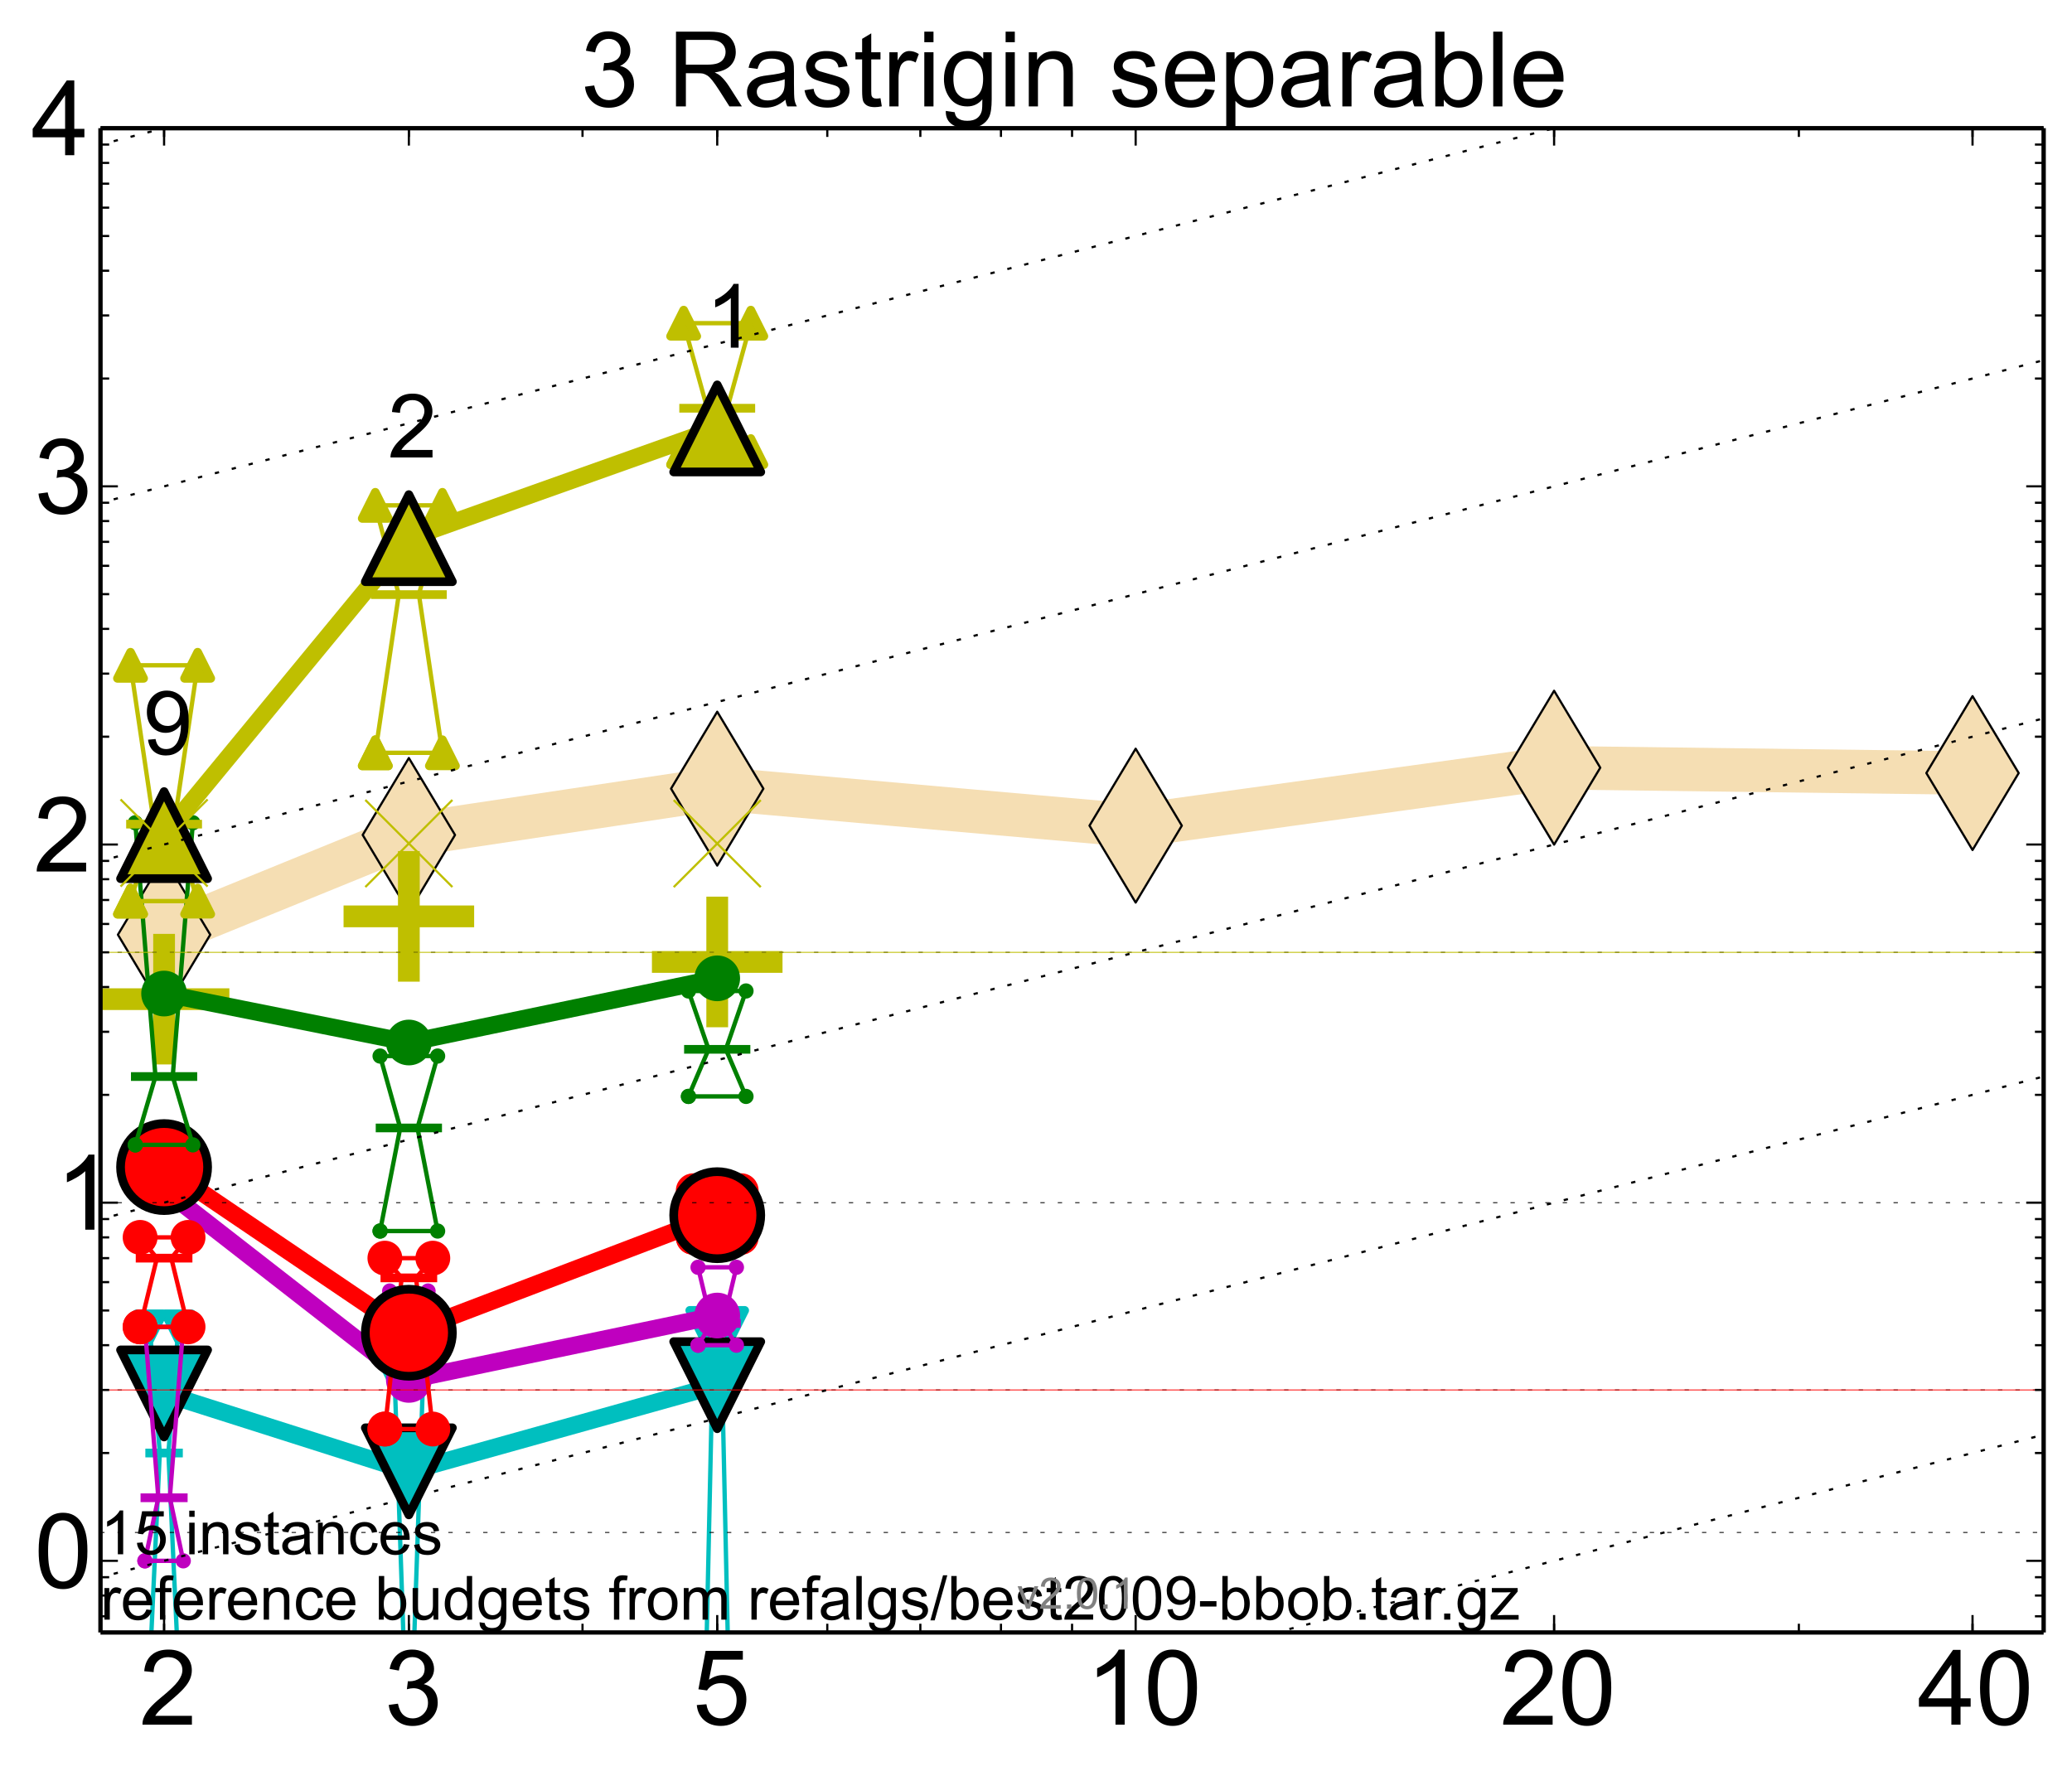 <?xml version="1.0" encoding="utf-8" standalone="no"?>
<!DOCTYPE svg PUBLIC "-//W3C//DTD SVG 1.1//EN"
  "http://www.w3.org/Graphics/SVG/1.1/DTD/svg11.dtd">
<!-- Created with matplotlib (http://matplotlib.org/) -->
<svg height="408pt" version="1.1" viewBox="0 0 476 408" width="476pt" xmlns="http://www.w3.org/2000/svg" xmlns:xlink="http://www.w3.org/1999/xlink">
 <defs>
  <style type="text/css">
*{stroke-linecap:butt;stroke-linejoin:round;}
  </style>
 </defs>
 <g id="figure_1">
  <g id="patch_1">
   <path d="
M0 408.199
L476.684 408.199
L476.684 0
L0 0
z
" style="fill:#ffffff;"/>
  </g>
  <g id="axes_1">
   <g id="patch_2">
    <path d="
M23.084 375.05
L469.484 375.05
L469.484 29.45
L23.084 29.45
z
" style="fill:#ffffff;"/>
   </g>
   <g id="line2d_1">
    <path clip-path="url(#p0e5a2b431b)" d="
M37.695 214.742
L93.926 191.827
L164.768 181.19
L260.895 189.685
L357.022 176.376
L453.149 177.607" style="fill:none;stroke:#f5deb3;stroke-linecap:square;stroke-width:10;"/>
    <defs>
     <path d="
M-8.32667e-16 17.678
L10.607 0
L9.4369e-16 -17.678
L-10.607 -3.55271e-15
z
" id="m1b483a9f33" style="stroke:#000000;stroke-linejoin:miter;stroke-width:0.5;"/>
    </defs>
    <g clip-path="url(#p0e5a2b431b)">
     <use style="fill:#f5deb3;stroke:#000000;stroke-linejoin:miter;stroke-width:0.5;" x="37.695" xlink:href="#m1b483a9f33" y="214.742"/>
     <use style="fill:#f5deb3;stroke:#000000;stroke-linejoin:miter;stroke-width:0.5;" x="93.926" xlink:href="#m1b483a9f33" y="191.827"/>
     <use style="fill:#f5deb3;stroke:#000000;stroke-linejoin:miter;stroke-width:0.5;" x="164.768" xlink:href="#m1b483a9f33" y="181.19"/>
     <use style="fill:#f5deb3;stroke:#000000;stroke-linejoin:miter;stroke-width:0.5;" x="260.895" xlink:href="#m1b483a9f33" y="189.685"/>
     <use style="fill:#f5deb3;stroke:#000000;stroke-linejoin:miter;stroke-width:0.5;" x="357.022" xlink:href="#m1b483a9f33" y="176.376"/>
     <use style="fill:#f5deb3;stroke:#000000;stroke-linejoin:miter;stroke-width:0.5;" x="453.149" xlink:href="#m1b483a9f33" y="177.607"/>
    </g>
   </g>
   <g id="line2d_2">
    <defs>
     <path d="
M-15 0
L15 0
M0 15
L0 -15" id="m87e8ae87dc" style="stroke:#bfbf00;stroke-width:5;"/>
    </defs>
    <g clip-path="url(#p0e5a2b431b)">
     <use style="fill:#bfbf00;stroke:#bfbf00;stroke-width:5;" x="37.695" xlink:href="#m87e8ae87dc" y="229.552"/>
    </g>
   </g>
   <g id="line2d_3">
    <g clip-path="url(#p0e5a2b431b)">
     <use style="fill:#bfbf00;stroke:#bfbf00;stroke-width:5;" x="93.926" xlink:href="#m87e8ae87dc" y="210.533"/>
    </g>
   </g>
   <g id="line2d_4">
    <g clip-path="url(#p0e5a2b431b)">
     <use style="fill:#bfbf00;stroke:#bfbf00;stroke-width:5;" x="164.768" xlink:href="#m87e8ae87dc" y="221.003"/>
    </g>
   </g>
   <g id="line2d_5">
    <path clip-path="url(#p0e5a2b431b)" d="
M34.391 383.363
L36.704 333.822
L34.391 304.843
L41 304.843
L38.687 333.822
L41 383.363
L34.391 383.363" style="fill:none;stroke:#00bfbf;stroke-linecap:square;"/>
    <defs>
     <path d="
M0 0
L0 0
L0 0
z
" id="m9ac02d4b70" style="stroke:#00bfbf;stroke-linejoin:miter;stroke-width:2;"/>
    </defs>
    <g clip-path="url(#p0e5a2b431b)">
     <use style="fill:#00bfbf;stroke:#00bfbf;stroke-linejoin:miter;stroke-width:2;" x="34.391" xlink:href="#m9ac02d4b70" y="383.363"/>
     <use style="fill:#00bfbf;stroke:#00bfbf;stroke-linejoin:miter;stroke-width:2;" x="36.704" xlink:href="#m9ac02d4b70" y="333.822"/>
     <use style="fill:#00bfbf;stroke:#00bfbf;stroke-linejoin:miter;stroke-width:2;" x="34.391" xlink:href="#m9ac02d4b70" y="304.843"/>
     <use style="fill:#00bfbf;stroke:#00bfbf;stroke-linejoin:miter;stroke-width:2;" x="41" xlink:href="#m9ac02d4b70" y="304.843"/>
     <use style="fill:#00bfbf;stroke:#00bfbf;stroke-linejoin:miter;stroke-width:2;" x="38.687" xlink:href="#m9ac02d4b70" y="333.822"/>
     <use style="fill:#00bfbf;stroke:#00bfbf;stroke-linejoin:miter;stroke-width:2;" x="41" xlink:href="#m9ac02d4b70" y="383.363"/>
     <use style="fill:#00bfbf;stroke:#00bfbf;stroke-linejoin:miter;stroke-width:2;" x="34.391" xlink:href="#m9ac02d4b70" y="383.363"/>
    </g>
   </g>
   <g id="line2d_6">
    <path clip-path="url(#p0e5a2b431b)" d="
M34.391 383.363
L41 383.363
L41 304.843
L34.391 304.843
L34.391 383.363" style="fill:none;"/>
    <defs>
     <path d="
M-3.67394e-16 3
L3 -3
L-3 -3
z
" id="mf178d8dd23" style="stroke:#00bfbf;stroke-linejoin:miter;stroke-width:2;"/>
    </defs>
    <g clip-path="url(#p0e5a2b431b)">
     <use style="fill:#00bfbf;stroke:#00bfbf;stroke-linejoin:miter;stroke-width:2;" x="34.391" xlink:href="#mf178d8dd23" y="383.363"/>
     <use style="fill:#00bfbf;stroke:#00bfbf;stroke-linejoin:miter;stroke-width:2;" x="41" xlink:href="#mf178d8dd23" y="383.363"/>
     <use style="fill:#00bfbf;stroke:#00bfbf;stroke-linejoin:miter;stroke-width:2;" x="41" xlink:href="#mf178d8dd23" y="304.843"/>
     <use style="fill:#00bfbf;stroke:#00bfbf;stroke-linejoin:miter;stroke-width:2;" x="34.391" xlink:href="#mf178d8dd23" y="304.843"/>
     <use style="fill:#00bfbf;stroke:#00bfbf;stroke-linejoin:miter;stroke-width:2;" x="34.391" xlink:href="#mf178d8dd23" y="383.363"/>
    </g>
   </g>
   <g id="line2d_7">
    <path clip-path="url(#p0e5a2b431b)" d="
M34.391 333.822
L41 333.822" style="fill:none;stroke:#00bfbf;stroke-linecap:square;stroke-width:2;"/>
    <g clip-path="url(#p0e5a2b431b)">
     <use style="fill:#00bfbf;stroke:#00bfbf;stroke-linejoin:miter;stroke-width:2;" x="34.391" xlink:href="#m9ac02d4b70" y="333.822"/>
     <use style="fill:#00bfbf;stroke:#00bfbf;stroke-linejoin:miter;stroke-width:2;" x="41" xlink:href="#m9ac02d4b70" y="333.822"/>
    </g>
   </g>
   <g id="line2d_8">
    <path clip-path="url(#p0e5a2b431b)" d="
M90.622 397.853
L92.935 383.363
L90.622 315.567
L97.231 315.567
L94.917 383.363
L97.231 397.853
L90.622 397.853" style="fill:none;stroke:#00bfbf;stroke-linecap:square;"/>
    <g clip-path="url(#p0e5a2b431b)">
     <use style="fill:#00bfbf;stroke:#00bfbf;stroke-linejoin:miter;stroke-width:2;" x="90.622" xlink:href="#m9ac02d4b70" y="397.853"/>
     <use style="fill:#00bfbf;stroke:#00bfbf;stroke-linejoin:miter;stroke-width:2;" x="92.935" xlink:href="#m9ac02d4b70" y="383.363"/>
     <use style="fill:#00bfbf;stroke:#00bfbf;stroke-linejoin:miter;stroke-width:2;" x="90.622" xlink:href="#m9ac02d4b70" y="315.567"/>
     <use style="fill:#00bfbf;stroke:#00bfbf;stroke-linejoin:miter;stroke-width:2;" x="97.23" xlink:href="#m9ac02d4b70" y="315.567"/>
     <use style="fill:#00bfbf;stroke:#00bfbf;stroke-linejoin:miter;stroke-width:2;" x="94.917" xlink:href="#m9ac02d4b70" y="383.363"/>
     <use style="fill:#00bfbf;stroke:#00bfbf;stroke-linejoin:miter;stroke-width:2;" x="97.23" xlink:href="#m9ac02d4b70" y="397.853"/>
     <use style="fill:#00bfbf;stroke:#00bfbf;stroke-linejoin:miter;stroke-width:2;" x="90.622" xlink:href="#m9ac02d4b70" y="397.853"/>
    </g>
   </g>
   <g id="line2d_9">
    <path clip-path="url(#p0e5a2b431b)" d="
M90.622 397.853
L97.231 397.853
L97.231 315.567
L90.622 315.567
L90.622 397.853" style="fill:none;"/>
    <g clip-path="url(#p0e5a2b431b)">
     <use style="fill:#00bfbf;stroke:#00bfbf;stroke-linejoin:miter;stroke-width:2;" x="90.622" xlink:href="#mf178d8dd23" y="397.853"/>
     <use style="fill:#00bfbf;stroke:#00bfbf;stroke-linejoin:miter;stroke-width:2;" x="97.23" xlink:href="#mf178d8dd23" y="397.853"/>
     <use style="fill:#00bfbf;stroke:#00bfbf;stroke-linejoin:miter;stroke-width:2;" x="97.23" xlink:href="#mf178d8dd23" y="315.567"/>
     <use style="fill:#00bfbf;stroke:#00bfbf;stroke-linejoin:miter;stroke-width:2;" x="90.622" xlink:href="#mf178d8dd23" y="315.567"/>
     <use style="fill:#00bfbf;stroke:#00bfbf;stroke-linejoin:miter;stroke-width:2;" x="90.622" xlink:href="#mf178d8dd23" y="397.853"/>
    </g>
   </g>
   <g id="line2d_10">
    <path clip-path="url(#p0e5a2b431b)" d="
M90.622 383.363
L97.231 383.363" style="fill:none;stroke:#00bfbf;stroke-linecap:square;stroke-width:2;"/>
    <g clip-path="url(#p0e5a2b431b)">
     <use style="fill:#00bfbf;stroke:#00bfbf;stroke-linejoin:miter;stroke-width:2;" x="90.622" xlink:href="#m9ac02d4b70" y="383.363"/>
     <use style="fill:#00bfbf;stroke:#00bfbf;stroke-linejoin:miter;stroke-width:2;" x="97.23" xlink:href="#m9ac02d4b70" y="383.363"/>
    </g>
   </g>
   <g id="line2d_11">
    <path clip-path="url(#p0e5a2b431b)" d="
M161.464 416.108
M161.616 409.199
L163.777 310.885
L161.464 304.057
L168.073 304.057
L165.76 310.885
L167.921 409.199" style="fill:none;stroke:#00bfbf;stroke-linecap:square;"/>
    <g clip-path="url(#p0e5a2b431b)">
     <use style="fill:#00bfbf;stroke:#00bfbf;stroke-linejoin:miter;stroke-width:2;" x="161.464" xlink:href="#m9ac02d4b70" y="416.108"/>
     <use style="fill:#00bfbf;stroke:#00bfbf;stroke-linejoin:miter;stroke-width:2;" x="163.777" xlink:href="#m9ac02d4b70" y="310.885"/>
     <use style="fill:#00bfbf;stroke:#00bfbf;stroke-linejoin:miter;stroke-width:2;" x="161.464" xlink:href="#m9ac02d4b70" y="304.057"/>
     <use style="fill:#00bfbf;stroke:#00bfbf;stroke-linejoin:miter;stroke-width:2;" x="168.073" xlink:href="#m9ac02d4b70" y="304.057"/>
     <use style="fill:#00bfbf;stroke:#00bfbf;stroke-linejoin:miter;stroke-width:2;" x="165.76" xlink:href="#m9ac02d4b70" y="310.885"/>
     <use style="fill:#00bfbf;stroke:#00bfbf;stroke-linejoin:miter;stroke-width:2;" x="168.073" xlink:href="#m9ac02d4b70" y="416.108"/>
     <use style="fill:#00bfbf;stroke:#00bfbf;stroke-linejoin:miter;stroke-width:2;" x="161.464" xlink:href="#m9ac02d4b70" y="416.108"/>
    </g>
   </g>
   <g id="line2d_12">
    <path clip-path="url(#p0e5a2b431b)" d="
M161.464 416.108
M168.073 409.199
L168.073 304.057
L161.464 304.057
L161.464 409.199" style="fill:none;"/>
    <g clip-path="url(#p0e5a2b431b)">
     <use style="fill:#00bfbf;stroke:#00bfbf;stroke-linejoin:miter;stroke-width:2;" x="161.464" xlink:href="#mf178d8dd23" y="416.108"/>
     <use style="fill:#00bfbf;stroke:#00bfbf;stroke-linejoin:miter;stroke-width:2;" x="168.073" xlink:href="#mf178d8dd23" y="416.108"/>
     <use style="fill:#00bfbf;stroke:#00bfbf;stroke-linejoin:miter;stroke-width:2;" x="168.073" xlink:href="#mf178d8dd23" y="304.057"/>
     <use style="fill:#00bfbf;stroke:#00bfbf;stroke-linejoin:miter;stroke-width:2;" x="161.464" xlink:href="#mf178d8dd23" y="304.057"/>
     <use style="fill:#00bfbf;stroke:#00bfbf;stroke-linejoin:miter;stroke-width:2;" x="161.464" xlink:href="#mf178d8dd23" y="416.108"/>
    </g>
   </g>
   <g id="line2d_13">
    <path clip-path="url(#p0e5a2b431b)" d="
M161.464 310.885
L168.073 310.885" style="fill:none;stroke:#00bfbf;stroke-linecap:square;stroke-width:2;"/>
    <g clip-path="url(#p0e5a2b431b)">
     <use style="fill:#00bfbf;stroke:#00bfbf;stroke-linejoin:miter;stroke-width:2;" x="161.464" xlink:href="#m9ac02d4b70" y="310.885"/>
     <use style="fill:#00bfbf;stroke:#00bfbf;stroke-linejoin:miter;stroke-width:2;" x="168.073" xlink:href="#m9ac02d4b70" y="310.885"/>
    </g>
   </g>
   <g id="line2d_14">
    <path clip-path="url(#p0e5a2b431b)" d="
M37.695 320.136
L93.926 338.032" style="fill:none;stroke:#00bfbf;stroke-linecap:square;stroke-width:4;"/>
    <defs>
     <path d="
M0 0
L0 0
L0 0
z
" id="m54bff36147" style="stroke:#000000;stroke-linejoin:miter;stroke-width:2;"/>
    </defs>
    <g clip-path="url(#p0e5a2b431b)">
     <use style="fill:#00bfbf;stroke:#000000;stroke-linejoin:miter;stroke-width:2;" x="37.695" xlink:href="#m54bff36147" y="320.136"/>
     <use style="fill:#00bfbf;stroke:#000000;stroke-linejoin:miter;stroke-width:2;" x="93.926" xlink:href="#m54bff36147" y="338.032"/>
    </g>
   </g>
   <g id="line2d_15">
    <path clip-path="url(#p0e5a2b431b)" d="
M93.926 338.032
L164.768 318.238" style="fill:none;stroke:#00bfbf;stroke-linecap:square;stroke-width:4;"/>
    <g clip-path="url(#p0e5a2b431b)">
     <use style="fill:#00bfbf;stroke:#000000;stroke-linejoin:miter;stroke-width:2;" x="93.926" xlink:href="#m54bff36147" y="338.032"/>
     <use style="fill:#00bfbf;stroke:#000000;stroke-linejoin:miter;stroke-width:2;" x="164.768" xlink:href="#m54bff36147" y="318.238"/>
    </g>
   </g>
   <g id="line2d_16">
    <path clip-path="url(#p0e5a2b431b)" d="
M37.695 320.136
L93.926 338.032
L164.768 318.238" style="fill:none;"/>
    <defs>
     <path d="
M-1.22465e-15 10
L10 -10
L-10 -10
z
" id="m3e14c286d9" style="stroke:#000000;stroke-linejoin:miter;stroke-width:2;"/>
    </defs>
    <g clip-path="url(#p0e5a2b431b)">
     <use style="fill:#00bfbf;stroke:#000000;stroke-linejoin:miter;stroke-width:2;" x="37.695" xlink:href="#m3e14c286d9" y="320.136"/>
     <use style="fill:#00bfbf;stroke:#000000;stroke-linejoin:miter;stroke-width:2;" x="93.926" xlink:href="#m3e14c286d9" y="338.032"/>
     <use style="fill:#00bfbf;stroke:#000000;stroke-linejoin:miter;stroke-width:2;" x="164.768" xlink:href="#m3e14c286d9" y="318.238"/>
    </g>
   </g>
   <g id="line2d_17">
    <path clip-path="url(#p0e5a2b431b)" d="
M33.289 358.593
L36.374 344.103
L33.289 304.843
L42.101 304.843
L39.017 344.103
L42.101 358.593
L33.289 358.593" style="fill:none;stroke:#bf00bf;stroke-linecap:square;"/>
    <defs>
     <path d="
M0 0
C0 0 0 0 0 0
C0 0 0 0 0 0
C0 0 0 0 0 0
C0 0 0 0 0 0
C0 0 0 0 0 0
C0 0 0 0 0 0
C0 0 0 0 0 0
C0 0 0 0 0 0
z
" id="ma7358f3653" style="stroke:#bf00bf;stroke-width:0.5;"/>
    </defs>
    <g clip-path="url(#p0e5a2b431b)">
     <use style="fill:#bf00bf;stroke:#bf00bf;stroke-width:0.5;" x="33.289" xlink:href="#ma7358f3653" y="358.593"/>
     <use style="fill:#bf00bf;stroke:#bf00bf;stroke-width:0.5;" x="36.374" xlink:href="#ma7358f3653" y="344.103"/>
     <use style="fill:#bf00bf;stroke:#bf00bf;stroke-width:0.5;" x="33.289" xlink:href="#ma7358f3653" y="304.843"/>
     <use style="fill:#bf00bf;stroke:#bf00bf;stroke-width:0.5;" x="42.101" xlink:href="#ma7358f3653" y="304.843"/>
     <use style="fill:#bf00bf;stroke:#bf00bf;stroke-width:0.5;" x="39.017" xlink:href="#ma7358f3653" y="344.103"/>
     <use style="fill:#bf00bf;stroke:#bf00bf;stroke-width:0.5;" x="42.101" xlink:href="#ma7358f3653" y="358.593"/>
     <use style="fill:#bf00bf;stroke:#bf00bf;stroke-width:0.5;" x="33.289" xlink:href="#ma7358f3653" y="358.593"/>
    </g>
   </g>
   <g id="line2d_18">
    <path clip-path="url(#p0e5a2b431b)" d="
M33.289 358.593
L42.101 358.593
L42.101 304.843
L33.289 304.843
L33.289 358.593" style="fill:none;"/>
    <defs>
     <path d="
M0 1.5
C0.398 1.5 0.779 1.342 1.061 1.061
C1.342 0.779 1.5 0.398 1.5 0
C1.5 -0.398 1.342 -0.779 1.061 -1.061
C0.779 -1.342 0.398 -1.5 0 -1.5
C-0.398 -1.5 -0.779 -1.342 -1.061 -1.061
C-1.342 -0.779 -1.5 -0.398 -1.5 0
C-1.5 0.398 -1.342 0.779 -1.061 1.061
C-0.779 1.342 -0.398 1.5 0 1.5
z
" id="m56b4842580" style="stroke:#bf00bf;stroke-width:0.5;"/>
    </defs>
    <g clip-path="url(#p0e5a2b431b)">
     <use style="fill:#bf00bf;stroke:#bf00bf;stroke-width:0.5;" x="33.289" xlink:href="#m56b4842580" y="358.593"/>
     <use style="fill:#bf00bf;stroke:#bf00bf;stroke-width:0.5;" x="42.101" xlink:href="#m56b4842580" y="358.593"/>
     <use style="fill:#bf00bf;stroke:#bf00bf;stroke-width:0.5;" x="42.101" xlink:href="#m56b4842580" y="304.843"/>
     <use style="fill:#bf00bf;stroke:#bf00bf;stroke-width:0.5;" x="33.289" xlink:href="#m56b4842580" y="304.843"/>
     <use style="fill:#bf00bf;stroke:#bf00bf;stroke-width:0.5;" x="33.289" xlink:href="#m56b4842580" y="358.593"/>
    </g>
   </g>
   <g id="line2d_19">
    <path clip-path="url(#p0e5a2b431b)" d="
M33.289 344.103
L42.101 344.103" style="fill:none;stroke:#bf00bf;stroke-linecap:square;stroke-width:2;"/>
    <g clip-path="url(#p0e5a2b431b)">
     <use style="fill:#bf00bf;stroke:#bf00bf;stroke-width:0.5;" x="33.289" xlink:href="#ma7358f3653" y="344.103"/>
     <use style="fill:#bf00bf;stroke:#bf00bf;stroke-width:0.5;" x="42.101" xlink:href="#ma7358f3653" y="344.103"/>
    </g>
   </g>
   <g id="line2d_20">
    <path clip-path="url(#p0e5a2b431b)" d="
M89.52 306.192
L92.604 298.771
L89.52 296.605
L98.332 296.605
L95.248 298.771
L98.332 306.192
L89.52 306.192" style="fill:none;stroke:#bf00bf;stroke-linecap:square;"/>
    <g clip-path="url(#p0e5a2b431b)">
     <use style="fill:#bf00bf;stroke:#bf00bf;stroke-width:0.5;" x="89.52" xlink:href="#ma7358f3653" y="306.192"/>
     <use style="fill:#bf00bf;stroke:#bf00bf;stroke-width:0.5;" x="92.604" xlink:href="#ma7358f3653" y="298.771"/>
     <use style="fill:#bf00bf;stroke:#bf00bf;stroke-width:0.5;" x="89.52" xlink:href="#ma7358f3653" y="296.605"/>
     <use style="fill:#bf00bf;stroke:#bf00bf;stroke-width:0.5;" x="98.332" xlink:href="#ma7358f3653" y="296.605"/>
     <use style="fill:#bf00bf;stroke:#bf00bf;stroke-width:0.5;" x="95.248" xlink:href="#ma7358f3653" y="298.771"/>
     <use style="fill:#bf00bf;stroke:#bf00bf;stroke-width:0.5;" x="98.332" xlink:href="#ma7358f3653" y="306.192"/>
     <use style="fill:#bf00bf;stroke:#bf00bf;stroke-width:0.5;" x="89.52" xlink:href="#ma7358f3653" y="306.192"/>
    </g>
   </g>
   <g id="line2d_21">
    <path clip-path="url(#p0e5a2b431b)" d="
M89.52 306.192
L98.332 306.192
L98.332 296.605
L89.52 296.605
L89.52 306.192" style="fill:none;"/>
    <g clip-path="url(#p0e5a2b431b)">
     <use style="fill:#bf00bf;stroke:#bf00bf;stroke-width:0.5;" x="89.52" xlink:href="#m56b4842580" y="306.192"/>
     <use style="fill:#bf00bf;stroke:#bf00bf;stroke-width:0.5;" x="98.332" xlink:href="#m56b4842580" y="306.192"/>
     <use style="fill:#bf00bf;stroke:#bf00bf;stroke-width:0.5;" x="98.332" xlink:href="#m56b4842580" y="296.605"/>
     <use style="fill:#bf00bf;stroke:#bf00bf;stroke-width:0.5;" x="89.52" xlink:href="#m56b4842580" y="296.605"/>
     <use style="fill:#bf00bf;stroke:#bf00bf;stroke-width:0.5;" x="89.52" xlink:href="#m56b4842580" y="306.192"/>
    </g>
   </g>
   <g id="line2d_22">
    <path clip-path="url(#p0e5a2b431b)" d="
M89.52 298.771
L98.332 298.771" style="fill:none;stroke:#bf00bf;stroke-linecap:square;stroke-width:2;"/>
    <g clip-path="url(#p0e5a2b431b)">
     <use style="fill:#bf00bf;stroke:#bf00bf;stroke-width:0.5;" x="89.52" xlink:href="#ma7358f3653" y="298.771"/>
     <use style="fill:#bf00bf;stroke:#bf00bf;stroke-width:0.5;" x="98.332" xlink:href="#ma7358f3653" y="298.771"/>
    </g>
   </g>
   <g id="line2d_23">
    <path clip-path="url(#p0e5a2b431b)" d="
M160.362 309.052
L163.447 304.057
L160.362 291.156
L169.174 291.156
L166.09 304.057
L169.174 309.052
L160.362 309.052" style="fill:none;stroke:#bf00bf;stroke-linecap:square;"/>
    <g clip-path="url(#p0e5a2b431b)">
     <use style="fill:#bf00bf;stroke:#bf00bf;stroke-width:0.5;" x="160.362" xlink:href="#ma7358f3653" y="309.052"/>
     <use style="fill:#bf00bf;stroke:#bf00bf;stroke-width:0.5;" x="163.447" xlink:href="#ma7358f3653" y="304.057"/>
     <use style="fill:#bf00bf;stroke:#bf00bf;stroke-width:0.5;" x="160.362" xlink:href="#ma7358f3653" y="291.156"/>
     <use style="fill:#bf00bf;stroke:#bf00bf;stroke-width:0.5;" x="169.174" xlink:href="#ma7358f3653" y="291.156"/>
     <use style="fill:#bf00bf;stroke:#bf00bf;stroke-width:0.5;" x="166.09" xlink:href="#ma7358f3653" y="304.057"/>
     <use style="fill:#bf00bf;stroke:#bf00bf;stroke-width:0.5;" x="169.174" xlink:href="#ma7358f3653" y="309.052"/>
     <use style="fill:#bf00bf;stroke:#bf00bf;stroke-width:0.5;" x="160.362" xlink:href="#ma7358f3653" y="309.052"/>
    </g>
   </g>
   <g id="line2d_24">
    <path clip-path="url(#p0e5a2b431b)" d="
M160.362 309.052
L169.174 309.052
L169.174 291.156
L160.362 291.156
L160.362 309.052" style="fill:none;"/>
    <g clip-path="url(#p0e5a2b431b)">
     <use style="fill:#bf00bf;stroke:#bf00bf;stroke-width:0.5;" x="160.362" xlink:href="#m56b4842580" y="309.052"/>
     <use style="fill:#bf00bf;stroke:#bf00bf;stroke-width:0.5;" x="169.174" xlink:href="#m56b4842580" y="309.052"/>
     <use style="fill:#bf00bf;stroke:#bf00bf;stroke-width:0.5;" x="169.174" xlink:href="#m56b4842580" y="291.156"/>
     <use style="fill:#bf00bf;stroke:#bf00bf;stroke-width:0.5;" x="160.362" xlink:href="#m56b4842580" y="291.156"/>
     <use style="fill:#bf00bf;stroke:#bf00bf;stroke-width:0.5;" x="160.362" xlink:href="#m56b4842580" y="309.052"/>
    </g>
   </g>
   <g id="line2d_25">
    <path clip-path="url(#p0e5a2b431b)" d="
M160.362 304.057
L169.174 304.057" style="fill:none;stroke:#bf00bf;stroke-linecap:square;stroke-width:2;"/>
    <g clip-path="url(#p0e5a2b431b)">
     <use style="fill:#bf00bf;stroke:#bf00bf;stroke-width:0.5;" x="160.362" xlink:href="#ma7358f3653" y="304.057"/>
     <use style="fill:#bf00bf;stroke:#bf00bf;stroke-width:0.5;" x="169.174" xlink:href="#ma7358f3653" y="304.057"/>
    </g>
   </g>
   <g id="line2d_26">
    <path clip-path="url(#p0e5a2b431b)" d="
M37.695 273.251
L93.926 317.026" style="fill:none;stroke:#bf00bf;stroke-linecap:square;stroke-width:4;"/>
    <g clip-path="url(#p0e5a2b431b)">
     <use style="fill:#bf00bf;stroke:#bf00bf;stroke-width:0.5;" x="37.695" xlink:href="#ma7358f3653" y="273.251"/>
     <use style="fill:#bf00bf;stroke:#bf00bf;stroke-width:0.5;" x="93.926" xlink:href="#ma7358f3653" y="317.026"/>
    </g>
   </g>
   <g id="line2d_27">
    <path clip-path="url(#p0e5a2b431b)" d="
M93.926 317.026
L164.768 302.24" style="fill:none;stroke:#bf00bf;stroke-linecap:square;stroke-width:4;"/>
    <g clip-path="url(#p0e5a2b431b)">
     <use style="fill:#bf00bf;stroke:#bf00bf;stroke-width:0.5;" x="93.926" xlink:href="#ma7358f3653" y="317.026"/>
     <use style="fill:#bf00bf;stroke:#bf00bf;stroke-width:0.5;" x="164.768" xlink:href="#ma7358f3653" y="302.24"/>
    </g>
   </g>
   <g id="line2d_28">
    <path clip-path="url(#p0e5a2b431b)" d="
M37.695 273.251
L93.926 317.026
L164.768 302.24" style="fill:none;"/>
    <defs>
     <path d="
M0 5
C1.326 5 2.598 4.473 3.536 3.536
C4.473 2.598 5 1.326 5 0
C5 -1.326 4.473 -2.598 3.536 -3.536
C2.598 -4.473 1.326 -5 0 -5
C-1.326 -5 -2.598 -4.473 -3.536 -3.536
C-4.473 -2.598 -5 -1.326 -5 0
C-5 1.326 -4.473 2.598 -3.536 3.536
C-2.598 4.473 -1.326 5 0 5
z
" id="m536e98b0b7" style="stroke:#bf00bf;stroke-width:0.5;"/>
    </defs>
    <g clip-path="url(#p0e5a2b431b)">
     <use style="fill:#bf00bf;stroke:#bf00bf;stroke-width:0.5;" x="37.695" xlink:href="#m536e98b0b7" y="273.251"/>
     <use style="fill:#bf00bf;stroke:#bf00bf;stroke-width:0.5;" x="93.926" xlink:href="#m536e98b0b7" y="317.026"/>
     <use style="fill:#bf00bf;stroke:#bf00bf;stroke-width:0.5;" x="164.768" xlink:href="#m536e98b0b7" y="302.24"/>
    </g>
   </g>
   <g id="line2d_29">
    <path clip-path="url(#p0e5a2b431b)" d="
M32.188 304.843
L36.043 289.053
L32.188 284.281
L43.203 284.281
L39.348 289.053
L43.203 304.843
L32.188 304.843" style="fill:none;stroke:#ff0000;stroke-linecap:square;"/>
    <defs>
     <path d="
M0 0
C0 0 0 0 0 0
C0 0 0 0 0 0
C0 0 0 0 0 0
C0 0 0 0 0 0
C0 0 0 0 0 0
C0 0 0 0 0 0
C0 0 0 0 0 0
C0 0 0 0 0 0
z
" id="mf83d596818" style="stroke:#ff0000;stroke-width:2;"/>
    </defs>
    <g clip-path="url(#p0e5a2b431b)">
     <use style="fill:#ff0000;stroke:#ff0000;stroke-width:2;" x="32.188" xlink:href="#mf83d596818" y="304.843"/>
     <use style="fill:#ff0000;stroke:#ff0000;stroke-width:2;" x="36.043" xlink:href="#mf83d596818" y="289.053"/>
     <use style="fill:#ff0000;stroke:#ff0000;stroke-width:2;" x="32.188" xlink:href="#mf83d596818" y="284.281"/>
     <use style="fill:#ff0000;stroke:#ff0000;stroke-width:2;" x="43.203" xlink:href="#mf83d596818" y="284.281"/>
     <use style="fill:#ff0000;stroke:#ff0000;stroke-width:2;" x="39.348" xlink:href="#mf83d596818" y="289.053"/>
     <use style="fill:#ff0000;stroke:#ff0000;stroke-width:2;" x="43.203" xlink:href="#mf83d596818" y="304.843"/>
     <use style="fill:#ff0000;stroke:#ff0000;stroke-width:2;" x="32.188" xlink:href="#mf83d596818" y="304.843"/>
    </g>
   </g>
   <g id="line2d_30">
    <path clip-path="url(#p0e5a2b431b)" d="
M32.188 304.843
L43.203 304.843
L43.203 284.281
L32.188 284.281
L32.188 304.843" style="fill:none;"/>
    <defs>
     <path d="
M0 3
C0.796 3 1.559 2.684 2.121 2.121
C2.684 1.559 3 0.796 3 0
C3 -0.796 2.684 -1.559 2.121 -2.121
C1.559 -2.684 0.796 -3 0 -3
C-0.796 -3 -1.559 -2.684 -2.121 -2.121
C-2.684 -1.559 -3 -0.796 -3 0
C-3 0.796 -2.684 1.559 -2.121 2.121
C-1.559 2.684 -0.796 3 0 3
z
" id="m6d6f70f495" style="stroke:#ff0000;stroke-width:2;"/>
    </defs>
    <g clip-path="url(#p0e5a2b431b)">
     <use style="fill:#ff0000;stroke:#ff0000;stroke-width:2;" x="32.188" xlink:href="#m6d6f70f495" y="304.843"/>
     <use style="fill:#ff0000;stroke:#ff0000;stroke-width:2;" x="43.203" xlink:href="#m6d6f70f495" y="304.843"/>
     <use style="fill:#ff0000;stroke:#ff0000;stroke-width:2;" x="43.203" xlink:href="#m6d6f70f495" y="284.281"/>
     <use style="fill:#ff0000;stroke:#ff0000;stroke-width:2;" x="32.188" xlink:href="#m6d6f70f495" y="284.281"/>
     <use style="fill:#ff0000;stroke:#ff0000;stroke-width:2;" x="32.188" xlink:href="#m6d6f70f495" y="304.843"/>
    </g>
   </g>
   <g id="line2d_31">
    <path clip-path="url(#p0e5a2b431b)" d="
M32.188 289.053
L43.203 289.053" style="fill:none;stroke:#ff0000;stroke-linecap:square;stroke-width:2;"/>
    <g clip-path="url(#p0e5a2b431b)">
     <use style="fill:#ff0000;stroke:#ff0000;stroke-width:2;" x="32.188" xlink:href="#mf83d596818" y="289.053"/>
     <use style="fill:#ff0000;stroke:#ff0000;stroke-width:2;" x="43.203" xlink:href="#mf83d596818" y="289.053"/>
    </g>
   </g>
   <g id="line2d_32">
    <path clip-path="url(#p0e5a2b431b)" d="
M88.419 328.314
L92.274 293.583
L88.419 289.053
L99.433 289.053
L95.578 293.583
L99.433 328.314
L88.419 328.314" style="fill:none;stroke:#ff0000;stroke-linecap:square;"/>
    <g clip-path="url(#p0e5a2b431b)">
     <use style="fill:#ff0000;stroke:#ff0000;stroke-width:2;" x="88.419" xlink:href="#mf83d596818" y="328.314"/>
     <use style="fill:#ff0000;stroke:#ff0000;stroke-width:2;" x="92.274" xlink:href="#mf83d596818" y="293.583"/>
     <use style="fill:#ff0000;stroke:#ff0000;stroke-width:2;" x="88.419" xlink:href="#mf83d596818" y="289.053"/>
     <use style="fill:#ff0000;stroke:#ff0000;stroke-width:2;" x="99.433" xlink:href="#mf83d596818" y="289.053"/>
     <use style="fill:#ff0000;stroke:#ff0000;stroke-width:2;" x="95.578" xlink:href="#mf83d596818" y="293.583"/>
     <use style="fill:#ff0000;stroke:#ff0000;stroke-width:2;" x="99.433" xlink:href="#mf83d596818" y="328.314"/>
     <use style="fill:#ff0000;stroke:#ff0000;stroke-width:2;" x="88.419" xlink:href="#mf83d596818" y="328.314"/>
    </g>
   </g>
   <g id="line2d_33">
    <path clip-path="url(#p0e5a2b431b)" d="
M88.419 328.314
L99.433 328.314
L99.433 289.053
L88.419 289.053
L88.419 328.314" style="fill:none;"/>
    <g clip-path="url(#p0e5a2b431b)">
     <use style="fill:#ff0000;stroke:#ff0000;stroke-width:2;" x="88.419" xlink:href="#m6d6f70f495" y="328.314"/>
     <use style="fill:#ff0000;stroke:#ff0000;stroke-width:2;" x="99.433" xlink:href="#m6d6f70f495" y="328.314"/>
     <use style="fill:#ff0000;stroke:#ff0000;stroke-width:2;" x="99.433" xlink:href="#m6d6f70f495" y="289.053"/>
     <use style="fill:#ff0000;stroke:#ff0000;stroke-width:2;" x="88.419" xlink:href="#m6d6f70f495" y="289.053"/>
     <use style="fill:#ff0000;stroke:#ff0000;stroke-width:2;" x="88.419" xlink:href="#m6d6f70f495" y="328.314"/>
    </g>
   </g>
   <g id="line2d_34">
    <path clip-path="url(#p0e5a2b431b)" d="
M88.419 293.583
L99.433 293.583" style="fill:none;stroke:#ff0000;stroke-linecap:square;stroke-width:2;"/>
    <g clip-path="url(#p0e5a2b431b)">
     <use style="fill:#ff0000;stroke:#ff0000;stroke-width:2;" x="88.419" xlink:href="#mf83d596818" y="293.583"/>
     <use style="fill:#ff0000;stroke:#ff0000;stroke-width:2;" x="99.433" xlink:href="#mf83d596818" y="293.583"/>
    </g>
   </g>
   <g id="line2d_35">
    <path clip-path="url(#p0e5a2b431b)" d="
M159.261 284.281
L163.116 279.287
L159.261 273.557
L170.276 273.557
L166.421 279.287
L170.276 284.281
L159.261 284.281" style="fill:none;stroke:#ff0000;stroke-linecap:square;"/>
    <g clip-path="url(#p0e5a2b431b)">
     <use style="fill:#ff0000;stroke:#ff0000;stroke-width:2;" x="159.261" xlink:href="#mf83d596818" y="284.281"/>
     <use style="fill:#ff0000;stroke:#ff0000;stroke-width:2;" x="163.116" xlink:href="#mf83d596818" y="279.287"/>
     <use style="fill:#ff0000;stroke:#ff0000;stroke-width:2;" x="159.261" xlink:href="#mf83d596818" y="273.557"/>
     <use style="fill:#ff0000;stroke:#ff0000;stroke-width:2;" x="170.276" xlink:href="#mf83d596818" y="273.557"/>
     <use style="fill:#ff0000;stroke:#ff0000;stroke-width:2;" x="166.421" xlink:href="#mf83d596818" y="279.287"/>
     <use style="fill:#ff0000;stroke:#ff0000;stroke-width:2;" x="170.276" xlink:href="#mf83d596818" y="284.281"/>
     <use style="fill:#ff0000;stroke:#ff0000;stroke-width:2;" x="159.261" xlink:href="#mf83d596818" y="284.281"/>
    </g>
   </g>
   <g id="line2d_36">
    <path clip-path="url(#p0e5a2b431b)" d="
M159.261 284.281
L170.276 284.281
L170.276 273.557
L159.261 273.557
L159.261 284.281" style="fill:none;"/>
    <g clip-path="url(#p0e5a2b431b)">
     <use style="fill:#ff0000;stroke:#ff0000;stroke-width:2;" x="159.261" xlink:href="#m6d6f70f495" y="284.281"/>
     <use style="fill:#ff0000;stroke:#ff0000;stroke-width:2;" x="170.276" xlink:href="#m6d6f70f495" y="284.281"/>
     <use style="fill:#ff0000;stroke:#ff0000;stroke-width:2;" x="170.276" xlink:href="#m6d6f70f495" y="273.557"/>
     <use style="fill:#ff0000;stroke:#ff0000;stroke-width:2;" x="159.261" xlink:href="#m6d6f70f495" y="273.557"/>
     <use style="fill:#ff0000;stroke:#ff0000;stroke-width:2;" x="159.261" xlink:href="#m6d6f70f495" y="284.281"/>
    </g>
   </g>
   <g id="line2d_37">
    <path clip-path="url(#p0e5a2b431b)" d="
M159.261 279.287
L170.276 279.287" style="fill:none;stroke:#ff0000;stroke-linecap:square;stroke-width:2;"/>
    <g clip-path="url(#p0e5a2b431b)">
     <use style="fill:#ff0000;stroke:#ff0000;stroke-width:2;" x="159.261" xlink:href="#mf83d596818" y="279.287"/>
     <use style="fill:#ff0000;stroke:#ff0000;stroke-width:2;" x="170.276" xlink:href="#mf83d596818" y="279.287"/>
    </g>
   </g>
   <g id="line2d_38">
    <path clip-path="url(#p0e5a2b431b)" d="
M37.695 268.129
L93.926 306.192" style="fill:none;stroke:#ff0000;stroke-linecap:square;stroke-width:4;"/>
    <defs>
     <path d="
M0 0
C0 0 0 0 0 0
C0 0 0 0 0 0
C0 0 0 0 0 0
C0 0 0 0 0 0
C0 0 0 0 0 0
C0 0 0 0 0 0
C0 0 0 0 0 0
C0 0 0 0 0 0
z
" id="m4b89fe922e" style="stroke:#000000;stroke-width:2;"/>
    </defs>
    <g clip-path="url(#p0e5a2b431b)">
     <use style="fill:#ff0000;stroke:#000000;stroke-width:2;" x="37.695" xlink:href="#m4b89fe922e" y="268.129"/>
     <use style="fill:#ff0000;stroke:#000000;stroke-width:2;" x="93.926" xlink:href="#m4b89fe922e" y="306.192"/>
    </g>
   </g>
   <g id="line2d_39">
    <path clip-path="url(#p0e5a2b431b)" d="
M93.926 306.192
L164.768 279.183" style="fill:none;stroke:#ff0000;stroke-linecap:square;stroke-width:4;"/>
    <g clip-path="url(#p0e5a2b431b)">
     <use style="fill:#ff0000;stroke:#000000;stroke-width:2;" x="93.926" xlink:href="#m4b89fe922e" y="306.192"/>
     <use style="fill:#ff0000;stroke:#000000;stroke-width:2;" x="164.768" xlink:href="#m4b89fe922e" y="279.183"/>
    </g>
   </g>
   <g id="line2d_40">
    <path clip-path="url(#p0e5a2b431b)" d="
M37.695 268.129
L93.926 306.192
L164.768 279.183" style="fill:none;"/>
    <defs>
     <path d="
M0 10
C2.652 10 5.196 8.946 7.071 7.071
C8.946 5.196 10 2.652 10 0
C10 -2.652 8.946 -5.196 7.071 -7.071
C5.196 -8.946 2.652 -10 0 -10
C-2.652 -10 -5.196 -8.946 -7.071 -7.071
C-8.946 -5.196 -10 -2.652 -10 0
C-10 2.652 -8.946 5.196 -7.071 7.071
C-5.196 8.946 -2.652 10 0 10
z
" id="m1474c30724" style="stroke:#000000;stroke-width:2;"/>
    </defs>
    <g clip-path="url(#p0e5a2b431b)">
     <use style="fill:#ff0000;stroke:#000000;stroke-width:2;" x="37.695" xlink:href="#m1474c30724" y="268.129"/>
     <use style="fill:#ff0000;stroke:#000000;stroke-width:2;" x="93.926" xlink:href="#m1474c30724" y="306.192"/>
     <use style="fill:#ff0000;stroke:#000000;stroke-width:2;" x="164.768" xlink:href="#m1474c30724" y="279.183"/>
    </g>
   </g>
   <g id="line2d_41">
    <path clip-path="url(#p0e5a2b431b)" d="
M31.087 263.029
L35.713 247.328
L31.087 189.027
L44.304 189.027
L39.678 247.328
L44.304 263.029
L31.087 263.029" style="fill:none;stroke:#008000;stroke-linecap:square;"/>
    <defs>
     <path d="
M0 0
C0 0 0 0 0 0
C0 0 0 0 0 0
C0 0 0 0 0 0
C0 0 0 0 0 0
C0 0 0 0 0 0
C0 0 0 0 0 0
C0 0 0 0 0 0
C0 0 0 0 0 0
z
" id="mf3da2ae3b2" style="stroke:#008000;stroke-width:0.5;"/>
    </defs>
    <g clip-path="url(#p0e5a2b431b)">
     <use style="fill:#008000;stroke:#008000;stroke-width:0.5;" x="31.086" xlink:href="#mf3da2ae3b2" y="263.029"/>
     <use style="fill:#008000;stroke:#008000;stroke-width:0.5;" x="35.713" xlink:href="#mf3da2ae3b2" y="247.328"/>
     <use style="fill:#008000;stroke:#008000;stroke-width:0.5;" x="31.086" xlink:href="#mf3da2ae3b2" y="189.027"/>
     <use style="fill:#008000;stroke:#008000;stroke-width:0.5;" x="44.304" xlink:href="#mf3da2ae3b2" y="189.027"/>
     <use style="fill:#008000;stroke:#008000;stroke-width:0.5;" x="39.678" xlink:href="#mf3da2ae3b2" y="247.328"/>
     <use style="fill:#008000;stroke:#008000;stroke-width:0.5;" x="44.304" xlink:href="#mf3da2ae3b2" y="263.029"/>
     <use style="fill:#008000;stroke:#008000;stroke-width:0.5;" x="31.086" xlink:href="#mf3da2ae3b2" y="263.029"/>
    </g>
   </g>
   <g id="line2d_42">
    <path clip-path="url(#p0e5a2b431b)" d="
M31.087 263.029
L44.304 263.029
L44.304 189.027
L31.087 189.027
L31.087 263.029" style="fill:none;"/>
    <defs>
     <path d="
M0 1.5
C0.398 1.5 0.779 1.342 1.061 1.061
C1.342 0.779 1.5 0.398 1.5 0
C1.5 -0.398 1.342 -0.779 1.061 -1.061
C0.779 -1.342 0.398 -1.5 0 -1.5
C-0.398 -1.5 -0.779 -1.342 -1.061 -1.061
C-1.342 -0.779 -1.5 -0.398 -1.5 0
C-1.5 0.398 -1.342 0.779 -1.061 1.061
C-0.779 1.342 -0.398 1.5 0 1.5
z
" id="mb0b177905e" style="stroke:#008000;stroke-width:0.5;"/>
    </defs>
    <g clip-path="url(#p0e5a2b431b)">
     <use style="fill:#008000;stroke:#008000;stroke-width:0.5;" x="31.086" xlink:href="#mb0b177905e" y="263.029"/>
     <use style="fill:#008000;stroke:#008000;stroke-width:0.5;" x="44.304" xlink:href="#mb0b177905e" y="263.029"/>
     <use style="fill:#008000;stroke:#008000;stroke-width:0.5;" x="44.304" xlink:href="#mb0b177905e" y="189.027"/>
     <use style="fill:#008000;stroke:#008000;stroke-width:0.5;" x="31.086" xlink:href="#mb0b177905e" y="189.027"/>
     <use style="fill:#008000;stroke:#008000;stroke-width:0.5;" x="31.086" xlink:href="#mb0b177905e" y="263.029"/>
    </g>
   </g>
   <g id="line2d_43">
    <path clip-path="url(#p0e5a2b431b)" d="
M31.087 247.328
L44.304 247.328" style="fill:none;stroke:#008000;stroke-linecap:square;stroke-width:2;"/>
    <g clip-path="url(#p0e5a2b431b)">
     <use style="fill:#008000;stroke:#008000;stroke-width:0.5;" x="31.086" xlink:href="#mf3da2ae3b2" y="247.328"/>
     <use style="fill:#008000;stroke:#008000;stroke-width:0.5;" x="44.304" xlink:href="#mf3da2ae3b2" y="247.328"/>
    </g>
   </g>
   <g id="line2d_44">
    <path clip-path="url(#p0e5a2b431b)" d="
M87.317 282.823
L91.943 259.141
L87.317 242.622
L100.535 242.622
L95.909 259.141
L100.535 282.823
L87.317 282.823" style="fill:none;stroke:#008000;stroke-linecap:square;"/>
    <g clip-path="url(#p0e5a2b431b)">
     <use style="fill:#008000;stroke:#008000;stroke-width:0.5;" x="87.317" xlink:href="#mf3da2ae3b2" y="282.823"/>
     <use style="fill:#008000;stroke:#008000;stroke-width:0.5;" x="91.943" xlink:href="#mf3da2ae3b2" y="259.141"/>
     <use style="fill:#008000;stroke:#008000;stroke-width:0.5;" x="87.317" xlink:href="#mf3da2ae3b2" y="242.622"/>
     <use style="fill:#008000;stroke:#008000;stroke-width:0.5;" x="100.535" xlink:href="#mf3da2ae3b2" y="242.622"/>
     <use style="fill:#008000;stroke:#008000;stroke-width:0.5;" x="95.909" xlink:href="#mf3da2ae3b2" y="259.141"/>
     <use style="fill:#008000;stroke:#008000;stroke-width:0.5;" x="100.535" xlink:href="#mf3da2ae3b2" y="282.823"/>
     <use style="fill:#008000;stroke:#008000;stroke-width:0.5;" x="87.317" xlink:href="#mf3da2ae3b2" y="282.823"/>
    </g>
   </g>
   <g id="line2d_45">
    <path clip-path="url(#p0e5a2b431b)" d="
M87.317 282.823
L100.535 282.823
L100.535 242.622
L87.317 242.622
L87.317 282.823" style="fill:none;"/>
    <g clip-path="url(#p0e5a2b431b)">
     <use style="fill:#008000;stroke:#008000;stroke-width:0.5;" x="87.317" xlink:href="#mb0b177905e" y="282.823"/>
     <use style="fill:#008000;stroke:#008000;stroke-width:0.5;" x="100.535" xlink:href="#mb0b177905e" y="282.823"/>
     <use style="fill:#008000;stroke:#008000;stroke-width:0.5;" x="100.535" xlink:href="#mb0b177905e" y="242.622"/>
     <use style="fill:#008000;stroke:#008000;stroke-width:0.5;" x="87.317" xlink:href="#mb0b177905e" y="242.622"/>
     <use style="fill:#008000;stroke:#008000;stroke-width:0.5;" x="87.317" xlink:href="#mb0b177905e" y="282.823"/>
    </g>
   </g>
   <g id="line2d_46">
    <path clip-path="url(#p0e5a2b431b)" d="
M87.317 259.141
L100.535 259.141" style="fill:none;stroke:#008000;stroke-linecap:square;stroke-width:2;"/>
    <g clip-path="url(#p0e5a2b431b)">
     <use style="fill:#008000;stroke:#008000;stroke-width:0.5;" x="87.317" xlink:href="#mf3da2ae3b2" y="259.141"/>
     <use style="fill:#008000;stroke:#008000;stroke-width:0.5;" x="100.535" xlink:href="#mf3da2ae3b2" y="259.141"/>
    </g>
   </g>
   <g id="line2d_47">
    <path clip-path="url(#p0e5a2b431b)" d="
M158.159 251.896
L162.786 241.078
L158.159 227.671
L171.377 227.671
L166.751 241.078
L171.377 251.896
L158.159 251.896" style="fill:none;stroke:#008000;stroke-linecap:square;"/>
    <g clip-path="url(#p0e5a2b431b)">
     <use style="fill:#008000;stroke:#008000;stroke-width:0.5;" x="158.159" xlink:href="#mf3da2ae3b2" y="251.896"/>
     <use style="fill:#008000;stroke:#008000;stroke-width:0.5;" x="162.786" xlink:href="#mf3da2ae3b2" y="241.078"/>
     <use style="fill:#008000;stroke:#008000;stroke-width:0.5;" x="158.159" xlink:href="#mf3da2ae3b2" y="227.671"/>
     <use style="fill:#008000;stroke:#008000;stroke-width:0.5;" x="171.377" xlink:href="#mf3da2ae3b2" y="227.671"/>
     <use style="fill:#008000;stroke:#008000;stroke-width:0.5;" x="166.751" xlink:href="#mf3da2ae3b2" y="241.078"/>
     <use style="fill:#008000;stroke:#008000;stroke-width:0.5;" x="171.377" xlink:href="#mf3da2ae3b2" y="251.896"/>
     <use style="fill:#008000;stroke:#008000;stroke-width:0.5;" x="158.159" xlink:href="#mf3da2ae3b2" y="251.896"/>
    </g>
   </g>
   <g id="line2d_48">
    <path clip-path="url(#p0e5a2b431b)" d="
M158.159 251.896
L171.377 251.896
L171.377 227.671
L158.159 227.671
L158.159 251.896" style="fill:none;"/>
    <g clip-path="url(#p0e5a2b431b)">
     <use style="fill:#008000;stroke:#008000;stroke-width:0.5;" x="158.159" xlink:href="#mb0b177905e" y="251.896"/>
     <use style="fill:#008000;stroke:#008000;stroke-width:0.5;" x="171.377" xlink:href="#mb0b177905e" y="251.896"/>
     <use style="fill:#008000;stroke:#008000;stroke-width:0.5;" x="171.377" xlink:href="#mb0b177905e" y="227.671"/>
     <use style="fill:#008000;stroke:#008000;stroke-width:0.5;" x="158.159" xlink:href="#mb0b177905e" y="227.671"/>
     <use style="fill:#008000;stroke:#008000;stroke-width:0.5;" x="158.159" xlink:href="#mb0b177905e" y="251.896"/>
    </g>
   </g>
   <g id="line2d_49">
    <path clip-path="url(#p0e5a2b431b)" d="
M158.159 241.078
L171.377 241.078" style="fill:none;stroke:#008000;stroke-linecap:square;stroke-width:2;"/>
    <g clip-path="url(#p0e5a2b431b)">
     <use style="fill:#008000;stroke:#008000;stroke-width:0.5;" x="158.159" xlink:href="#mf3da2ae3b2" y="241.078"/>
     <use style="fill:#008000;stroke:#008000;stroke-width:0.5;" x="171.377" xlink:href="#mf3da2ae3b2" y="241.078"/>
    </g>
   </g>
   <g id="line2d_50">
    <path clip-path="url(#p0e5a2b431b)" d="
M37.695 228.265
L93.926 239.512" style="fill:none;stroke:#008000;stroke-linecap:square;stroke-width:4;"/>
    <g clip-path="url(#p0e5a2b431b)">
     <use style="fill:#008000;stroke:#008000;stroke-width:0.5;" x="37.695" xlink:href="#mf3da2ae3b2" y="228.265"/>
     <use style="fill:#008000;stroke:#008000;stroke-width:0.5;" x="93.926" xlink:href="#mf3da2ae3b2" y="239.512"/>
    </g>
   </g>
   <g id="line2d_51">
    <path clip-path="url(#p0e5a2b431b)" d="
M93.926 239.512
L164.768 224.768" style="fill:none;stroke:#008000;stroke-linecap:square;stroke-width:4;"/>
    <g clip-path="url(#p0e5a2b431b)">
     <use style="fill:#008000;stroke:#008000;stroke-width:0.5;" x="93.926" xlink:href="#mf3da2ae3b2" y="239.512"/>
     <use style="fill:#008000;stroke:#008000;stroke-width:0.5;" x="164.768" xlink:href="#mf3da2ae3b2" y="224.768"/>
    </g>
   </g>
   <g id="line2d_52">
    <path clip-path="url(#p0e5a2b431b)" d="
M37.695 228.265
L93.926 239.512
L164.768 224.768" style="fill:none;"/>
    <defs>
     <path d="
M0 5
C1.326 5 2.598 4.473 3.536 3.536
C4.473 2.598 5 1.326 5 0
C5 -1.326 4.473 -2.598 3.536 -3.536
C2.598 -4.473 1.326 -5 0 -5
C-1.326 -5 -2.598 -4.473 -3.536 -3.536
C-4.473 -2.598 -5 -1.326 -5 0
C-5 1.326 -4.473 2.598 -3.536 3.536
C-2.598 4.473 -1.326 5 0 5
z
" id="mcecd3d9643" style="stroke:#008000;stroke-width:0.5;"/>
    </defs>
    <g clip-path="url(#p0e5a2b431b)">
     <use style="fill:#008000;stroke:#008000;stroke-width:0.5;" x="37.695" xlink:href="#mcecd3d9643" y="228.265"/>
     <use style="fill:#008000;stroke:#008000;stroke-width:0.5;" x="93.926" xlink:href="#mcecd3d9643" y="239.512"/>
     <use style="fill:#008000;stroke:#008000;stroke-width:0.5;" x="164.768" xlink:href="#mcecd3d9643" y="224.768"/>
    </g>
   </g>
   <g id="line2d_53">
    <path clip-path="url(#p0e5a2b431b)" d="
M29.985 207.024
L35.382 189.339
L29.985 152.848
L45.406 152.848
L40.008 189.339
L45.406 207.024
L29.985 207.024" style="fill:none;stroke:#bfbf00;stroke-linecap:square;"/>
    <defs>
     <path d="
M0 0
L0 0
L0 0
z
" id="m305ae481a1" style="stroke:#bfbf00;stroke-linejoin:miter;stroke-width:2;"/>
    </defs>
    <g clip-path="url(#p0e5a2b431b)">
     <use style="fill:#bfbf00;stroke:#bfbf00;stroke-linejoin:miter;stroke-width:2;" x="29.985" xlink:href="#m305ae481a1" y="207.024"/>
     <use style="fill:#bfbf00;stroke:#bfbf00;stroke-linejoin:miter;stroke-width:2;" x="35.382" xlink:href="#m305ae481a1" y="189.339"/>
     <use style="fill:#bfbf00;stroke:#bfbf00;stroke-linejoin:miter;stroke-width:2;" x="29.985" xlink:href="#m305ae481a1" y="152.848"/>
     <use style="fill:#bfbf00;stroke:#bfbf00;stroke-linejoin:miter;stroke-width:2;" x="45.406" xlink:href="#m305ae481a1" y="152.848"/>
     <use style="fill:#bfbf00;stroke:#bfbf00;stroke-linejoin:miter;stroke-width:2;" x="40.008" xlink:href="#m305ae481a1" y="189.339"/>
     <use style="fill:#bfbf00;stroke:#bfbf00;stroke-linejoin:miter;stroke-width:2;" x="45.406" xlink:href="#m305ae481a1" y="207.024"/>
     <use style="fill:#bfbf00;stroke:#bfbf00;stroke-linejoin:miter;stroke-width:2;" x="29.985" xlink:href="#m305ae481a1" y="207.024"/>
    </g>
   </g>
   <g id="line2d_54">
    <path clip-path="url(#p0e5a2b431b)" d="
M29.985 207.024
L45.406 207.024
L45.406 152.848
L29.985 152.848
L29.985 207.024" style="fill:none;"/>
    <defs>
     <path d="
M0 -3
L-3 3
L3 3
z
" id="m7e6fbcf688" style="stroke:#bfbf00;stroke-linejoin:miter;stroke-width:2;"/>
    </defs>
    <g clip-path="url(#p0e5a2b431b)">
     <use style="fill:#bfbf00;stroke:#bfbf00;stroke-linejoin:miter;stroke-width:2;" x="29.985" xlink:href="#m7e6fbcf688" y="207.024"/>
     <use style="fill:#bfbf00;stroke:#bfbf00;stroke-linejoin:miter;stroke-width:2;" x="45.406" xlink:href="#m7e6fbcf688" y="207.024"/>
     <use style="fill:#bfbf00;stroke:#bfbf00;stroke-linejoin:miter;stroke-width:2;" x="45.406" xlink:href="#m7e6fbcf688" y="152.848"/>
     <use style="fill:#bfbf00;stroke:#bfbf00;stroke-linejoin:miter;stroke-width:2;" x="29.985" xlink:href="#m7e6fbcf688" y="152.848"/>
     <use style="fill:#bfbf00;stroke:#bfbf00;stroke-linejoin:miter;stroke-width:2;" x="29.985" xlink:href="#m7e6fbcf688" y="207.024"/>
    </g>
   </g>
   <g id="line2d_55">
    <path clip-path="url(#p0e5a2b431b)" d="
M29.985 189.339
L45.406 189.339" style="fill:none;stroke:#bfbf00;stroke-linecap:square;stroke-width:2;"/>
    <g clip-path="url(#p0e5a2b431b)">
     <use style="fill:#bfbf00;stroke:#bfbf00;stroke-linejoin:miter;stroke-width:2;" x="29.985" xlink:href="#m305ae481a1" y="189.339"/>
     <use style="fill:#bfbf00;stroke:#bfbf00;stroke-linejoin:miter;stroke-width:2;" x="45.406" xlink:href="#m305ae481a1" y="189.339"/>
    </g>
   </g>
   <g id="line2d_56">
    <path clip-path="url(#p0e5a2b431b)" d="
M86.216 172.95
L91.613 136.602
L86.216 116.102
L101.636 116.102
L96.239 136.602
L101.636 172.95
L86.216 172.95" style="fill:none;stroke:#bfbf00;stroke-linecap:square;"/>
    <g clip-path="url(#p0e5a2b431b)">
     <use style="fill:#bfbf00;stroke:#bfbf00;stroke-linejoin:miter;stroke-width:2;" x="86.216" xlink:href="#m305ae481a1" y="172.95"/>
     <use style="fill:#bfbf00;stroke:#bfbf00;stroke-linejoin:miter;stroke-width:2;" x="91.613" xlink:href="#m305ae481a1" y="136.602"/>
     <use style="fill:#bfbf00;stroke:#bfbf00;stroke-linejoin:miter;stroke-width:2;" x="86.216" xlink:href="#m305ae481a1" y="116.102"/>
     <use style="fill:#bfbf00;stroke:#bfbf00;stroke-linejoin:miter;stroke-width:2;" x="101.636" xlink:href="#m305ae481a1" y="116.102"/>
     <use style="fill:#bfbf00;stroke:#bfbf00;stroke-linejoin:miter;stroke-width:2;" x="96.239" xlink:href="#m305ae481a1" y="136.602"/>
     <use style="fill:#bfbf00;stroke:#bfbf00;stroke-linejoin:miter;stroke-width:2;" x="101.636" xlink:href="#m305ae481a1" y="172.95"/>
     <use style="fill:#bfbf00;stroke:#bfbf00;stroke-linejoin:miter;stroke-width:2;" x="86.216" xlink:href="#m305ae481a1" y="172.95"/>
    </g>
   </g>
   <g id="line2d_57">
    <path clip-path="url(#p0e5a2b431b)" d="
M86.216 172.95
L101.636 172.95
L101.636 116.102
L86.216 116.102
L86.216 172.95" style="fill:none;"/>
    <g clip-path="url(#p0e5a2b431b)">
     <use style="fill:#bfbf00;stroke:#bfbf00;stroke-linejoin:miter;stroke-width:2;" x="86.216" xlink:href="#m7e6fbcf688" y="172.95"/>
     <use style="fill:#bfbf00;stroke:#bfbf00;stroke-linejoin:miter;stroke-width:2;" x="101.636" xlink:href="#m7e6fbcf688" y="172.95"/>
     <use style="fill:#bfbf00;stroke:#bfbf00;stroke-linejoin:miter;stroke-width:2;" x="101.636" xlink:href="#m7e6fbcf688" y="116.102"/>
     <use style="fill:#bfbf00;stroke:#bfbf00;stroke-linejoin:miter;stroke-width:2;" x="86.216" xlink:href="#m7e6fbcf688" y="116.102"/>
     <use style="fill:#bfbf00;stroke:#bfbf00;stroke-linejoin:miter;stroke-width:2;" x="86.216" xlink:href="#m7e6fbcf688" y="172.95"/>
    </g>
   </g>
   <g id="line2d_58">
    <path clip-path="url(#p0e5a2b431b)" d="
M86.216 136.602
L101.636 136.602" style="fill:none;stroke:#bfbf00;stroke-linecap:square;stroke-width:2;"/>
    <g clip-path="url(#p0e5a2b431b)">
     <use style="fill:#bfbf00;stroke:#bfbf00;stroke-linejoin:miter;stroke-width:2;" x="86.216" xlink:href="#m305ae481a1" y="136.602"/>
     <use style="fill:#bfbf00;stroke:#bfbf00;stroke-linejoin:miter;stroke-width:2;" x="101.636" xlink:href="#m305ae481a1" y="136.602"/>
    </g>
   </g>
   <g id="line2d_59">
    <path clip-path="url(#p0e5a2b431b)" d="
M157.058 103.75
L162.455 93.79
L157.058 74.248
L172.479 74.248
L167.081 93.79
L172.479 103.75
L157.058 103.75" style="fill:none;stroke:#bfbf00;stroke-linecap:square;"/>
    <g clip-path="url(#p0e5a2b431b)">
     <use style="fill:#bfbf00;stroke:#bfbf00;stroke-linejoin:miter;stroke-width:2;" x="157.058" xlink:href="#m305ae481a1" y="103.75"/>
     <use style="fill:#bfbf00;stroke:#bfbf00;stroke-linejoin:miter;stroke-width:2;" x="162.455" xlink:href="#m305ae481a1" y="93.79"/>
     <use style="fill:#bfbf00;stroke:#bfbf00;stroke-linejoin:miter;stroke-width:2;" x="157.058" xlink:href="#m305ae481a1" y="74.248"/>
     <use style="fill:#bfbf00;stroke:#bfbf00;stroke-linejoin:miter;stroke-width:2;" x="172.479" xlink:href="#m305ae481a1" y="74.248"/>
     <use style="fill:#bfbf00;stroke:#bfbf00;stroke-linejoin:miter;stroke-width:2;" x="167.081" xlink:href="#m305ae481a1" y="93.79"/>
     <use style="fill:#bfbf00;stroke:#bfbf00;stroke-linejoin:miter;stroke-width:2;" x="172.479" xlink:href="#m305ae481a1" y="103.75"/>
     <use style="fill:#bfbf00;stroke:#bfbf00;stroke-linejoin:miter;stroke-width:2;" x="157.058" xlink:href="#m305ae481a1" y="103.75"/>
    </g>
   </g>
   <g id="line2d_60">
    <path clip-path="url(#p0e5a2b431b)" d="
M157.058 103.75
L172.479 103.75
L172.479 74.248
L157.058 74.248
L157.058 103.75" style="fill:none;"/>
    <g clip-path="url(#p0e5a2b431b)">
     <use style="fill:#bfbf00;stroke:#bfbf00;stroke-linejoin:miter;stroke-width:2;" x="157.058" xlink:href="#m7e6fbcf688" y="103.75"/>
     <use style="fill:#bfbf00;stroke:#bfbf00;stroke-linejoin:miter;stroke-width:2;" x="172.479" xlink:href="#m7e6fbcf688" y="103.75"/>
     <use style="fill:#bfbf00;stroke:#bfbf00;stroke-linejoin:miter;stroke-width:2;" x="172.479" xlink:href="#m7e6fbcf688" y="74.248"/>
     <use style="fill:#bfbf00;stroke:#bfbf00;stroke-linejoin:miter;stroke-width:2;" x="157.058" xlink:href="#m7e6fbcf688" y="74.248"/>
     <use style="fill:#bfbf00;stroke:#bfbf00;stroke-linejoin:miter;stroke-width:2;" x="157.058" xlink:href="#m7e6fbcf688" y="103.75"/>
    </g>
   </g>
   <g id="line2d_61">
    <path clip-path="url(#p0e5a2b431b)" d="
M157.058 93.79
L172.479 93.79" style="fill:none;stroke:#bfbf00;stroke-linecap:square;stroke-width:2;"/>
    <g clip-path="url(#p0e5a2b431b)">
     <use style="fill:#bfbf00;stroke:#bfbf00;stroke-linejoin:miter;stroke-width:2;" x="157.058" xlink:href="#m305ae481a1" y="93.79"/>
     <use style="fill:#bfbf00;stroke:#bfbf00;stroke-linejoin:miter;stroke-width:2;" x="172.479" xlink:href="#m305ae481a1" y="93.79"/>
    </g>
   </g>
   <g id="line2d_62">
    <path clip-path="url(#p0e5a2b431b)" d="
M37.695 191.864
L93.926 123.641" style="fill:none;stroke:#bfbf00;stroke-linecap:square;stroke-width:4;"/>
    <defs>
     <path d="
M0 0
L0 0
L0 0
z
" id="m9301f2e18b" style="stroke:#000000;stroke-linejoin:miter;stroke-width:2;"/>
    </defs>
    <g clip-path="url(#p0e5a2b431b)">
     <use style="fill:#bfbf00;stroke:#000000;stroke-linejoin:miter;stroke-width:2;" x="37.695" xlink:href="#m9301f2e18b" y="191.864"/>
     <use style="fill:#bfbf00;stroke:#000000;stroke-linejoin:miter;stroke-width:2;" x="93.926" xlink:href="#m9301f2e18b" y="123.641"/>
    </g>
   </g>
   <g id="line2d_63">
    <path clip-path="url(#p0e5a2b431b)" d="
M93.926 123.641
L164.768 98.428" style="fill:none;stroke:#bfbf00;stroke-linecap:square;stroke-width:4;"/>
    <g clip-path="url(#p0e5a2b431b)">
     <use style="fill:#bfbf00;stroke:#000000;stroke-linejoin:miter;stroke-width:2;" x="93.926" xlink:href="#m9301f2e18b" y="123.641"/>
     <use style="fill:#bfbf00;stroke:#000000;stroke-linejoin:miter;stroke-width:2;" x="164.768" xlink:href="#m9301f2e18b" y="98.428"/>
    </g>
   </g>
   <g id="line2d_64">
    <path clip-path="url(#p0e5a2b431b)" d="
M37.695 191.864
L93.926 123.641
L164.768 98.428" style="fill:none;"/>
    <defs>
     <path d="
M0 -10
L-10 10
L10 10
z
" id="m0b3fcd2f2a" style="stroke:#000000;stroke-linejoin:miter;stroke-width:2;"/>
    </defs>
    <g clip-path="url(#p0e5a2b431b)">
     <use style="fill:#bfbf00;stroke:#000000;stroke-linejoin:miter;stroke-width:2;" x="37.695" xlink:href="#m0b3fcd2f2a" y="191.864"/>
     <use style="fill:#bfbf00;stroke:#000000;stroke-linejoin:miter;stroke-width:2;" x="93.926" xlink:href="#m0b3fcd2f2a" y="123.641"/>
     <use style="fill:#bfbf00;stroke:#000000;stroke-linejoin:miter;stroke-width:2;" x="164.768" xlink:href="#m0b3fcd2f2a" y="98.428"/>
    </g>
   </g>
   <g id="line2d_65"/>
   <g id="line2d_66"/>
   <g id="line2d_67"/>
   <g id="line2d_68"/>
   <g id="line2d_69"/>
   <g id="line2d_70">
    <defs>
     <path d="
M-10 10
L10 -10
M-10 -10
L10 10" id="m48aafed393" style="stroke:#bfbf00;stroke-width:0.5;"/>
    </defs>
    <g clip-path="url(#p0e5a2b431b)">
     <use style="fill:#bfbf00;stroke:#bfbf00;stroke-width:0.5;" x="37.695" xlink:href="#m48aafed393" y="193.666"/>
     <use style="fill:#bfbf00;stroke:#bfbf00;stroke-width:0.5;" x="93.926" xlink:href="#m48aafed393" y="193.784"/>
     <use style="fill:#bfbf00;stroke:#bfbf00;stroke-width:0.5;" x="164.768" xlink:href="#m48aafed393" y="193.808"/>
    </g>
   </g>
   <g id="line2d_71">
    <path clip-path="url(#p0e5a2b431b)" d="
M-58.432 218.792
M-1 218.792
L477.684 218.792" style="fill:none;stroke:#000000;stroke-dasharray:1,3;stroke-dashoffset:0.0;stroke-width:0.2;"/>
   </g>
   <g id="line2d_72">
    <path clip-path="url(#p0e5a2b431b)" d="
M-58.432 218.792
M-1 218.792
L477.684 218.792" style="fill:none;stroke:#bfbf00;stroke-linecap:square;stroke-width:0.2;"/>
   </g>
   <g id="line2d_73">
    <path clip-path="url(#p0e5a2b431b)" d="
M-58.432 276.307
M-1 276.307
L477.684 276.307" style="fill:none;stroke:#000000;stroke-dasharray:1,3;stroke-dashoffset:0.0;stroke-width:0.2;"/>
   </g>
   <g id="line2d_74">
    <path clip-path="url(#p0e5a2b431b)" d="
M-58.432 319.333
M-1 319.333
L477.684 319.333" style="fill:none;stroke:#000000;stroke-dasharray:1,3;stroke-dashoffset:0.0;stroke-width:0.2;"/>
   </g>
   <g id="line2d_75">
    <path clip-path="url(#p0e5a2b431b)" d="
M-58.432 319.333
M-1 319.333
L477.684 319.333" style="fill:none;stroke:#ff0000;stroke-linecap:square;stroke-width:0.2;"/>
   </g>
   <g id="line2d_76">
    <path clip-path="url(#p0e5a2b431b)" d="
M-58.432 352.077
M-1 352.077
L477.684 352.077" style="fill:none;stroke:#000000;stroke-dasharray:1,3;stroke-dashoffset:0.0;stroke-width:0.2;"/>
   </g>
   <g id="line2d_77">
    <path clip-path="url(#p0e5a2b431b)" d="
M-58.432 383.363
M-1 383.363
L477.684 383.363" style="fill:none;stroke:#000000;stroke-dasharray:1,3;stroke-dashoffset:0.0;stroke-width:0.2;"/>
   </g>
   <g id="line2d_78">
    <path clip-path="url(#p0e5a2b431b)" d="
M-58.432 383.363
M-1 383.363
L477.684 383.363" style="fill:none;stroke:#00bfbf;stroke-linecap:square;stroke-width:0.2;"/>
   </g>
   <g id="line2d_79">
    <path clip-path="url(#p0e5a2b431b)" d="
M-281.632 523.164
M160.636 409.199
L477.684 327.5" style="fill:none;stroke:#000000;stroke-dasharray:1,3;stroke-dashoffset:0.0;stroke-width:0.5;"/>
   </g>
   <g id="line2d_80">
    <path clip-path="url(#p0e5a2b431b)" d="
M-281.632 440.879
M-1 368.564
L477.684 245.215" style="fill:none;stroke:#000000;stroke-dasharray:1,3;stroke-dashoffset:0.0;stroke-width:0.5;"/>
   </g>
   <g id="line2d_81">
    <path clip-path="url(#p0e5a2b431b)" d="
M-281.632 358.593
M-1 286.278
L477.684 162.929" style="fill:none;stroke:#000000;stroke-dasharray:1,3;stroke-dashoffset:0.0;stroke-width:0.5;"/>
   </g>
   <g id="line2d_82">
    <path clip-path="url(#p0e5a2b431b)" d="
M-281.632 276.307
M-1 203.993
L477.684 80.643" style="fill:none;stroke:#000000;stroke-dasharray:1,3;stroke-dashoffset:0.0;stroke-width:0.5;"/>
   </g>
   <g id="line2d_83">
    <path clip-path="url(#p0e5a2b431b)" d="
M-281.632 194.021
M-1 121.707
L475.19 -1" style="fill:none;stroke:#000000;stroke-dasharray:1,3;stroke-dashoffset:0.0;stroke-width:0.5;"/>
   </g>
   <g id="line2d_84">
    <path clip-path="url(#p0e5a2b431b)" d="
M-281.632 111.736
M-1 39.421
L155.863 -1" style="fill:none;stroke:#000000;stroke-dasharray:1,3;stroke-dashoffset:0.0;stroke-width:0.5;"/>
   </g>
   <g id="line2d_85">
    <path clip-path="url(#p0e5a2b431b)" d="
M-281.632 29.45" style="fill:none;stroke:#000000;stroke-dasharray:1,3;stroke-dashoffset:0.0;stroke-width:0.5;"/>
   </g>
   <g id="line2d_86">
    <path clip-path="url(#p0e5a2b431b)" d="
M-281.632 -52.836" style="fill:none;stroke:#000000;stroke-dasharray:1,3;stroke-dashoffset:0.0;stroke-width:0.5;"/>
   </g>
   <g id="line2d_87">
    <path clip-path="url(#p0e5a2b431b)" d="
M-281.632 -135.121" style="fill:none;stroke:#000000;stroke-dasharray:1,3;stroke-dashoffset:0.0;stroke-width:0.5;"/>
   </g>
   <g id="matplotlib.axis_1">
    <g id="xtick_1">
     <g id="line2d_88">
      <defs>
       <path d="
M0 0
L0 -4" id="m93b0483c22" style="stroke:#000000;stroke-width:0.5;"/>
      </defs>
      <g>
       <use style="stroke:#000000;stroke-width:0.5;" x="37.695" xlink:href="#m93b0483c22" y="375.05"/>
      </g>
     </g>
     <g id="line2d_89">
      <defs>
       <path d="
M0 0
L0 4" id="m741efc42ff" style="stroke:#000000;stroke-width:0.5;"/>
      </defs>
      <g>
       <use style="stroke:#000000;stroke-width:0.5;" x="37.695" xlink:href="#m741efc42ff" y="29.45"/>
      </g>
     </g>
     <g id="text_1">
      <!-- 2 -->
      <defs>
       <path d="
M50.344 8.453
L50.344 0
L3.031 0
Q2.938 3.172 4.047 6.109
Q5.859 10.938 9.828 15.625
Q13.812 20.312 21.344 26.469
Q33.016 36.031 37.109 41.625
Q41.219 47.219 41.219 52.203
Q41.219 57.422 37.469 61
Q33.734 64.594 27.734 64.594
Q21.391 64.594 17.578 60.781
Q13.766 56.984 13.719 50.25
L4.688 51.172
Q5.609 61.281 11.656 66.578
Q17.719 71.875 27.938 71.875
Q38.234 71.875 44.234 66.156
Q50.25 60.453 50.25 52
Q50.25 47.703 48.484 43.547
Q46.734 39.406 42.656 34.812
Q38.578 30.219 29.109 22.219
Q21.188 15.578 18.938 13.203
Q16.703 10.844 15.234 8.453
z
" id="ArialMT-32"/>
      </defs>
      <g transform="translate(32.007 396.229)scale(0.24 -0.24)">
       <use xlink:href="#ArialMT-32"/>
      </g>
     </g>
    </g>
    <g id="xtick_2">
     <g id="line2d_90">
      <g>
       <use style="stroke:#000000;stroke-width:0.5;" x="93.926" xlink:href="#m93b0483c22" y="375.05"/>
      </g>
     </g>
     <g id="line2d_91">
      <g>
       <use style="stroke:#000000;stroke-width:0.5;" x="93.926" xlink:href="#m741efc42ff" y="29.45"/>
      </g>
     </g>
     <g id="text_2">
      <!-- 3 -->
      <defs>
       <path d="
M4.203 18.891
L12.984 20.062
Q14.5 12.594 18.141 9.297
Q21.781 6 27 6
Q33.203 6 37.469 10.297
Q41.75 14.594 41.75 20.953
Q41.75 27 37.797 30.922
Q33.844 34.859 27.734 34.859
Q25.25 34.859 21.531 33.891
L22.516 41.609
Q23.391 41.5 23.922 41.5
Q29.547 41.5 34.031 44.422
Q38.531 47.359 38.531 53.469
Q38.531 58.297 35.25 61.469
Q31.984 64.656 26.812 64.656
Q21.688 64.656 18.266 61.422
Q14.844 58.203 13.875 51.766
L5.078 53.328
Q6.688 62.156 12.391 67.016
Q18.109 71.875 26.609 71.875
Q32.469 71.875 37.391 69.359
Q42.328 66.844 44.938 62.5
Q47.562 58.156 47.562 53.266
Q47.562 48.641 45.062 44.828
Q42.578 41.016 37.703 38.766
Q44.047 37.312 47.562 32.688
Q51.078 28.078 51.078 21.141
Q51.078 11.766 44.234 5.25
Q37.406 -1.266 26.953 -1.266
Q17.531 -1.266 11.297 4.344
Q5.078 9.969 4.203 18.891" id="ArialMT-33"/>
      </defs>
      <g transform="translate(88.301 396.229)scale(0.24 -0.24)">
       <use xlink:href="#ArialMT-33"/>
      </g>
     </g>
    </g>
    <g id="xtick_3">
     <g id="line2d_92">
      <g>
       <use style="stroke:#000000;stroke-width:0.5;" x="164.768" xlink:href="#m93b0483c22" y="375.05"/>
      </g>
     </g>
     <g id="line2d_93">
      <g>
       <use style="stroke:#000000;stroke-width:0.5;" x="164.768" xlink:href="#m741efc42ff" y="29.45"/>
      </g>
     </g>
     <g id="text_3">
      <!-- 5 -->
      <defs>
       <path d="
M4.156 18.75
L13.375 19.531
Q14.406 12.797 18.141 9.391
Q21.875 6 27.156 6
Q33.5 6 37.891 10.781
Q42.281 15.578 42.281 23.484
Q42.281 31 38.062 35.344
Q33.844 39.703 27 39.703
Q22.75 39.703 19.328 37.766
Q15.922 35.844 13.969 32.766
L5.719 33.844
L12.641 70.609
L48.25 70.609
L48.25 62.203
L19.672 62.203
L15.828 42.969
Q22.266 47.469 29.344 47.469
Q38.719 47.469 45.156 40.969
Q51.609 34.469 51.609 24.266
Q51.609 14.547 45.953 7.469
Q39.062 -1.219 27.156 -1.219
Q17.391 -1.219 11.203 4.25
Q5.031 9.719 4.156 18.75" id="ArialMT-35"/>
      </defs>
      <g transform="translate(159.074 396.229)scale(0.24 -0.24)">
       <use xlink:href="#ArialMT-35"/>
      </g>
     </g>
    </g>
    <g id="xtick_4">
     <g id="line2d_94">
      <g>
       <use style="stroke:#000000;stroke-width:0.5;" x="260.895" xlink:href="#m93b0483c22" y="375.05"/>
      </g>
     </g>
     <g id="line2d_95">
      <g>
       <use style="stroke:#000000;stroke-width:0.5;" x="260.895" xlink:href="#m741efc42ff" y="29.45"/>
      </g>
     </g>
     <g id="text_4">
      <!-- 10 -->
      <defs>
       <path d="
M4.156 35.297
Q4.156 48 6.766 55.734
Q9.375 63.484 14.516 67.672
Q19.672 71.875 27.484 71.875
Q33.25 71.875 37.594 69.547
Q41.938 67.234 44.766 62.859
Q47.609 58.5 49.219 52.219
Q50.828 45.953 50.828 35.297
Q50.828 22.703 48.234 14.969
Q45.656 7.234 40.5 3
Q35.359 -1.219 27.484 -1.219
Q17.141 -1.219 11.234 6.203
Q4.156 15.141 4.156 35.297
M13.188 35.297
Q13.188 17.672 17.312 11.828
Q21.438 6 27.484 6
Q33.547 6 37.672 11.859
Q41.797 17.719 41.797 35.297
Q41.797 52.984 37.672 58.781
Q33.547 64.594 27.391 64.594
Q21.344 64.594 17.719 59.469
Q13.188 52.938 13.188 35.297" id="ArialMT-30"/>
       <path d="
M37.25 0
L28.469 0
L28.469 56
Q25.297 52.984 20.141 49.953
Q14.984 46.922 10.891 45.406
L10.891 53.906
Q18.266 57.375 23.781 62.297
Q29.297 67.234 31.594 71.875
L37.25 71.875
z
" id="ArialMT-31"/>
      </defs>
      <g transform="translate(249.43 396.229)scale(0.24 -0.24)">
       <use xlink:href="#ArialMT-31"/>
       <use x="55.615" xlink:href="#ArialMT-30"/>
      </g>
     </g>
    </g>
    <g id="xtick_5">
     <g id="line2d_96">
      <g>
       <use style="stroke:#000000;stroke-width:0.5;" x="357.022" xlink:href="#m93b0483c22" y="375.05"/>
      </g>
     </g>
     <g id="line2d_97">
      <g>
       <use style="stroke:#000000;stroke-width:0.5;" x="357.022" xlink:href="#m741efc42ff" y="29.45"/>
      </g>
     </g>
     <g id="text_5">
      <!-- 20 -->
      <g transform="translate(344.602 396.229)scale(0.24 -0.24)">
       <use xlink:href="#ArialMT-32"/>
       <use x="55.615" xlink:href="#ArialMT-30"/>
      </g>
     </g>
    </g>
    <g id="xtick_6">
     <g id="line2d_98">
      <g>
       <use style="stroke:#000000;stroke-width:0.5;" x="453.149" xlink:href="#m93b0483c22" y="375.05"/>
      </g>
     </g>
     <g id="line2d_99">
      <g>
       <use style="stroke:#000000;stroke-width:0.5;" x="453.149" xlink:href="#m741efc42ff" y="29.45"/>
      </g>
     </g>
     <g id="text_6">
      <!-- 40 -->
      <defs>
       <path d="
M32.328 0
L32.328 17.141
L1.266 17.141
L1.266 25.203
L33.938 71.578
L41.109 71.578
L41.109 25.203
L50.781 25.203
L50.781 17.141
L41.109 17.141
L41.109 0
z

M32.328 25.203
L32.328 57.469
L9.906 25.203
z
" id="ArialMT-34"/>
      </defs>
      <g transform="translate(440.529 396.229)scale(0.24 -0.24)">
       <use xlink:href="#ArialMT-34"/>
       <use x="55.615" xlink:href="#ArialMT-30"/>
      </g>
     </g>
    </g>
    <g id="xtick_7">
     <g id="line2d_100">
      <defs>
       <path d="
M0 0
L0 -2" id="m177f7580d0" style="stroke:#000000;stroke-width:0.5;"/>
      </defs>
      <g>
       <use style="stroke:#000000;stroke-width:0.5;" x="37.695" xlink:href="#m177f7580d0" y="375.05"/>
      </g>
     </g>
     <g id="line2d_101">
      <defs>
       <path d="
M0 0
L0 2" id="m5284c7e2a0" style="stroke:#000000;stroke-width:0.5;"/>
      </defs>
      <g>
       <use style="stroke:#000000;stroke-width:0.5;" x="37.695" xlink:href="#m5284c7e2a0" y="29.45"/>
      </g>
     </g>
    </g>
    <g id="xtick_8">
     <g id="line2d_102">
      <g>
       <use style="stroke:#000000;stroke-width:0.5;" x="93.926" xlink:href="#m177f7580d0" y="375.05"/>
      </g>
     </g>
     <g id="line2d_103">
      <g>
       <use style="stroke:#000000;stroke-width:0.5;" x="93.926" xlink:href="#m5284c7e2a0" y="29.45"/>
      </g>
     </g>
    </g>
    <g id="xtick_9">
     <g id="line2d_104">
      <g>
       <use style="stroke:#000000;stroke-width:0.5;" x="133.822" xlink:href="#m177f7580d0" y="375.05"/>
      </g>
     </g>
     <g id="line2d_105">
      <g>
       <use style="stroke:#000000;stroke-width:0.5;" x="133.822" xlink:href="#m5284c7e2a0" y="29.45"/>
      </g>
     </g>
    </g>
    <g id="xtick_10">
     <g id="line2d_106">
      <g>
       <use style="stroke:#000000;stroke-width:0.5;" x="164.768" xlink:href="#m177f7580d0" y="375.05"/>
      </g>
     </g>
     <g id="line2d_107">
      <g>
       <use style="stroke:#000000;stroke-width:0.5;" x="164.768" xlink:href="#m5284c7e2a0" y="29.45"/>
      </g>
     </g>
    </g>
    <g id="xtick_11">
     <g id="line2d_108">
      <g>
       <use style="stroke:#000000;stroke-width:0.5;" x="190.053" xlink:href="#m177f7580d0" y="375.05"/>
      </g>
     </g>
     <g id="line2d_109">
      <g>
       <use style="stroke:#000000;stroke-width:0.5;" x="190.053" xlink:href="#m5284c7e2a0" y="29.45"/>
      </g>
     </g>
    </g>
    <g id="xtick_12">
     <g id="line2d_110">
      <g>
       <use style="stroke:#000000;stroke-width:0.5;" x="211.431" xlink:href="#m177f7580d0" y="375.05"/>
      </g>
     </g>
     <g id="line2d_111">
      <g>
       <use style="stroke:#000000;stroke-width:0.5;" x="211.431" xlink:href="#m5284c7e2a0" y="29.45"/>
      </g>
     </g>
    </g>
    <g id="xtick_13">
     <g id="line2d_112">
      <g>
       <use style="stroke:#000000;stroke-width:0.5;" x="229.949" xlink:href="#m177f7580d0" y="375.05"/>
      </g>
     </g>
     <g id="line2d_113">
      <g>
       <use style="stroke:#000000;stroke-width:0.5;" x="229.949" xlink:href="#m5284c7e2a0" y="29.45"/>
      </g>
     </g>
    </g>
    <g id="xtick_14">
     <g id="line2d_114">
      <g>
       <use style="stroke:#000000;stroke-width:0.5;" x="246.284" xlink:href="#m177f7580d0" y="375.05"/>
      </g>
     </g>
     <g id="line2d_115">
      <g>
       <use style="stroke:#000000;stroke-width:0.5;" x="246.284" xlink:href="#m5284c7e2a0" y="29.45"/>
      </g>
     </g>
    </g>
    <g id="xtick_15">
     <g id="line2d_116">
      <g>
       <use style="stroke:#000000;stroke-width:0.5;" x="357.022" xlink:href="#m177f7580d0" y="375.05"/>
      </g>
     </g>
     <g id="line2d_117">
      <g>
       <use style="stroke:#000000;stroke-width:0.5;" x="357.022" xlink:href="#m5284c7e2a0" y="29.45"/>
      </g>
     </g>
    </g>
    <g id="xtick_16">
     <g id="line2d_118">
      <g>
       <use style="stroke:#000000;stroke-width:0.5;" x="413.253" xlink:href="#m177f7580d0" y="375.05"/>
      </g>
     </g>
     <g id="line2d_119">
      <g>
       <use style="stroke:#000000;stroke-width:0.5;" x="413.253" xlink:href="#m5284c7e2a0" y="29.45"/>
      </g>
     </g>
    </g>
    <g id="xtick_17">
     <g id="line2d_120">
      <g>
       <use style="stroke:#000000;stroke-width:0.5;" x="453.149" xlink:href="#m177f7580d0" y="375.05"/>
      </g>
     </g>
     <g id="line2d_121">
      <g>
       <use style="stroke:#000000;stroke-width:0.5;" x="453.149" xlink:href="#m5284c7e2a0" y="29.45"/>
      </g>
     </g>
    </g>
   </g>
   <g id="matplotlib.axis_2">
    <g id="ytick_1">
     <g id="line2d_122">
      <defs>
       <path d="
M0 0
L4 0" id="m728421d6d4" style="stroke:#000000;stroke-width:0.5;"/>
      </defs>
      <g>
       <use style="stroke:#000000;stroke-width:0.5;" x="23.084" xlink:href="#m728421d6d4" y="358.593"/>
      </g>
     </g>
     <g id="line2d_123">
      <defs>
       <path d="
M0 0
L-4 0" id="mcb0005524f" style="stroke:#000000;stroke-width:0.5;"/>
      </defs>
      <g>
       <use style="stroke:#000000;stroke-width:0.5;" x="469.484" xlink:href="#mcb0005524f" y="358.593"/>
      </g>
     </g>
     <g id="text_7">
      <!-- 0 -->
      <g transform="translate(7.883 364.797)scale(0.24 -0.24)">
       <use xlink:href="#ArialMT-30"/>
      </g>
     </g>
    </g>
    <g id="ytick_2">
     <g id="line2d_124">
      <g>
       <use style="stroke:#000000;stroke-width:0.5;" x="23.084" xlink:href="#m728421d6d4" y="276.307"/>
      </g>
     </g>
     <g id="line2d_125">
      <g>
       <use style="stroke:#000000;stroke-width:0.5;" x="469.484" xlink:href="#mcb0005524f" y="276.307"/>
      </g>
     </g>
     <g id="text_8">
      <!-- 1 -->
      <g transform="translate(12.758 282.512)scale(0.24 -0.24)">
       <use xlink:href="#ArialMT-31"/>
      </g>
     </g>
    </g>
    <g id="ytick_3">
     <g id="line2d_126">
      <g>
       <use style="stroke:#000000;stroke-width:0.5;" x="23.084" xlink:href="#m728421d6d4" y="194.021"/>
      </g>
     </g>
     <g id="line2d_127">
      <g>
       <use style="stroke:#000000;stroke-width:0.5;" x="469.484" xlink:href="#mcb0005524f" y="194.021"/>
      </g>
     </g>
     <g id="text_9">
      <!-- 2 -->
      <g transform="translate(7.706 200.226)scale(0.24 -0.24)">
       <use xlink:href="#ArialMT-32"/>
      </g>
     </g>
    </g>
    <g id="ytick_4">
     <g id="line2d_128">
      <g>
       <use style="stroke:#000000;stroke-width:0.5;" x="23.084" xlink:href="#m728421d6d4" y="111.736"/>
      </g>
     </g>
     <g id="line2d_129">
      <g>
       <use style="stroke:#000000;stroke-width:0.5;" x="469.484" xlink:href="#mcb0005524f" y="111.736"/>
      </g>
     </g>
     <g id="text_10">
      <!-- 3 -->
      <g transform="translate(7.834 117.94)scale(0.24 -0.24)">
       <use xlink:href="#ArialMT-33"/>
      </g>
     </g>
    </g>
    <g id="ytick_5">
     <g id="line2d_130">
      <g>
       <use style="stroke:#000000;stroke-width:0.5;" x="23.084" xlink:href="#m728421d6d4" y="29.45"/>
      </g>
     </g>
     <g id="line2d_131">
      <g>
       <use style="stroke:#000000;stroke-width:0.5;" x="469.484" xlink:href="#mcb0005524f" y="29.45"/>
      </g>
     </g>
     <g id="text_11">
      <!-- 4 -->
      <g transform="translate(7.2 35.654)scale(0.24 -0.24)">
       <use xlink:href="#ArialMT-34"/>
      </g>
     </g>
    </g>
    <g id="ytick_6">
     <g id="line2d_132">
      <defs>
       <path d="
M0 0
L2 0" id="mf0c55a9a47" style="stroke:#000000;stroke-width:0.5;"/>
      </defs>
      <g>
       <use style="stroke:#000000;stroke-width:0.5;" x="23.084" xlink:href="#mf0c55a9a47" y="371.339"/>
      </g>
     </g>
     <g id="line2d_133">
      <defs>
       <path d="
M0 0
L-2 0" id="ma4f294b3af" style="stroke:#000000;stroke-width:0.5;"/>
      </defs>
      <g>
       <use style="stroke:#000000;stroke-width:0.5;" x="469.484" xlink:href="#ma4f294b3af" y="371.339"/>
      </g>
     </g>
    </g>
    <g id="ytick_7">
     <g id="line2d_134">
      <g>
       <use style="stroke:#000000;stroke-width:0.5;" x="23.084" xlink:href="#mf0c55a9a47" y="366.567"/>
      </g>
     </g>
     <g id="line2d_135">
      <g>
       <use style="stroke:#000000;stroke-width:0.5;" x="469.484" xlink:href="#ma4f294b3af" y="366.567"/>
      </g>
     </g>
    </g>
    <g id="ytick_8">
     <g id="line2d_136">
      <g>
       <use style="stroke:#000000;stroke-width:0.5;" x="23.084" xlink:href="#mf0c55a9a47" y="362.358"/>
      </g>
     </g>
     <g id="line2d_137">
      <g>
       <use style="stroke:#000000;stroke-width:0.5;" x="469.484" xlink:href="#ma4f294b3af" y="362.358"/>
      </g>
     </g>
    </g>
    <g id="ytick_9">
     <g id="line2d_138">
      <g>
       <use style="stroke:#000000;stroke-width:0.5;" x="23.084" xlink:href="#mf0c55a9a47" y="333.822"/>
      </g>
     </g>
     <g id="line2d_139">
      <g>
       <use style="stroke:#000000;stroke-width:0.5;" x="469.484" xlink:href="#ma4f294b3af" y="333.822"/>
      </g>
     </g>
    </g>
    <g id="ytick_10">
     <g id="line2d_140">
      <g>
       <use style="stroke:#000000;stroke-width:0.5;" x="23.084" xlink:href="#mf0c55a9a47" y="319.333"/>
      </g>
     </g>
     <g id="line2d_141">
      <g>
       <use style="stroke:#000000;stroke-width:0.5;" x="469.484" xlink:href="#ma4f294b3af" y="319.333"/>
      </g>
     </g>
    </g>
    <g id="ytick_11">
     <g id="line2d_142">
      <g>
       <use style="stroke:#000000;stroke-width:0.5;" x="23.084" xlink:href="#mf0c55a9a47" y="309.052"/>
      </g>
     </g>
     <g id="line2d_143">
      <g>
       <use style="stroke:#000000;stroke-width:0.5;" x="469.484" xlink:href="#ma4f294b3af" y="309.052"/>
      </g>
     </g>
    </g>
    <g id="ytick_12">
     <g id="line2d_144">
      <g>
       <use style="stroke:#000000;stroke-width:0.5;" x="23.084" xlink:href="#mf0c55a9a47" y="301.078"/>
      </g>
     </g>
     <g id="line2d_145">
      <g>
       <use style="stroke:#000000;stroke-width:0.5;" x="469.484" xlink:href="#ma4f294b3af" y="301.078"/>
      </g>
     </g>
    </g>
    <g id="ytick_13">
     <g id="line2d_146">
      <g>
       <use style="stroke:#000000;stroke-width:0.5;" x="23.084" xlink:href="#mf0c55a9a47" y="294.562"/>
      </g>
     </g>
     <g id="line2d_147">
      <g>
       <use style="stroke:#000000;stroke-width:0.5;" x="469.484" xlink:href="#ma4f294b3af" y="294.562"/>
      </g>
     </g>
    </g>
    <g id="ytick_14">
     <g id="line2d_148">
      <g>
       <use style="stroke:#000000;stroke-width:0.5;" x="23.084" xlink:href="#mf0c55a9a47" y="289.053"/>
      </g>
     </g>
     <g id="line2d_149">
      <g>
       <use style="stroke:#000000;stroke-width:0.5;" x="469.484" xlink:href="#ma4f294b3af" y="289.053"/>
      </g>
     </g>
    </g>
    <g id="ytick_15">
     <g id="line2d_150">
      <g>
       <use style="stroke:#000000;stroke-width:0.5;" x="23.084" xlink:href="#mf0c55a9a47" y="284.281"/>
      </g>
     </g>
     <g id="line2d_151">
      <g>
       <use style="stroke:#000000;stroke-width:0.5;" x="469.484" xlink:href="#ma4f294b3af" y="284.281"/>
      </g>
     </g>
    </g>
    <g id="ytick_16">
     <g id="line2d_152">
      <g>
       <use style="stroke:#000000;stroke-width:0.5;" x="23.084" xlink:href="#mf0c55a9a47" y="280.072"/>
      </g>
     </g>
     <g id="line2d_153">
      <g>
       <use style="stroke:#000000;stroke-width:0.5;" x="469.484" xlink:href="#ma4f294b3af" y="280.072"/>
      </g>
     </g>
    </g>
    <g id="ytick_17">
     <g id="line2d_154">
      <g>
       <use style="stroke:#000000;stroke-width:0.5;" x="23.084" xlink:href="#mf0c55a9a47" y="251.537"/>
      </g>
     </g>
     <g id="line2d_155">
      <g>
       <use style="stroke:#000000;stroke-width:0.5;" x="469.484" xlink:href="#ma4f294b3af" y="251.537"/>
      </g>
     </g>
    </g>
    <g id="ytick_18">
     <g id="line2d_156">
      <g>
       <use style="stroke:#000000;stroke-width:0.5;" x="23.084" xlink:href="#mf0c55a9a47" y="237.047"/>
      </g>
     </g>
     <g id="line2d_157">
      <g>
       <use style="stroke:#000000;stroke-width:0.5;" x="469.484" xlink:href="#ma4f294b3af" y="237.047"/>
      </g>
     </g>
    </g>
    <g id="ytick_19">
     <g id="line2d_158">
      <g>
       <use style="stroke:#000000;stroke-width:0.5;" x="23.084" xlink:href="#mf0c55a9a47" y="226.766"/>
      </g>
     </g>
     <g id="line2d_159">
      <g>
       <use style="stroke:#000000;stroke-width:0.5;" x="469.484" xlink:href="#ma4f294b3af" y="226.766"/>
      </g>
     </g>
    </g>
    <g id="ytick_20">
     <g id="line2d_160">
      <g>
       <use style="stroke:#000000;stroke-width:0.5;" x="23.084" xlink:href="#mf0c55a9a47" y="218.792"/>
      </g>
     </g>
     <g id="line2d_161">
      <g>
       <use style="stroke:#000000;stroke-width:0.5;" x="469.484" xlink:href="#ma4f294b3af" y="218.792"/>
      </g>
     </g>
    </g>
    <g id="ytick_21">
     <g id="line2d_162">
      <g>
       <use style="stroke:#000000;stroke-width:0.5;" x="23.084" xlink:href="#mf0c55a9a47" y="212.276"/>
      </g>
     </g>
     <g id="line2d_163">
      <g>
       <use style="stroke:#000000;stroke-width:0.5;" x="469.484" xlink:href="#ma4f294b3af" y="212.276"/>
      </g>
     </g>
    </g>
    <g id="ytick_22">
     <g id="line2d_164">
      <g>
       <use style="stroke:#000000;stroke-width:0.5;" x="23.084" xlink:href="#mf0c55a9a47" y="206.768"/>
      </g>
     </g>
     <g id="line2d_165">
      <g>
       <use style="stroke:#000000;stroke-width:0.5;" x="469.484" xlink:href="#ma4f294b3af" y="206.768"/>
      </g>
     </g>
    </g>
    <g id="ytick_23">
     <g id="line2d_166">
      <g>
       <use style="stroke:#000000;stroke-width:0.5;" x="23.084" xlink:href="#mf0c55a9a47" y="201.996"/>
      </g>
     </g>
     <g id="line2d_167">
      <g>
       <use style="stroke:#000000;stroke-width:0.5;" x="469.484" xlink:href="#ma4f294b3af" y="201.996"/>
      </g>
     </g>
    </g>
    <g id="ytick_24">
     <g id="line2d_168">
      <g>
       <use style="stroke:#000000;stroke-width:0.5;" x="23.084" xlink:href="#mf0c55a9a47" y="197.787"/>
      </g>
     </g>
     <g id="line2d_169">
      <g>
       <use style="stroke:#000000;stroke-width:0.5;" x="469.484" xlink:href="#ma4f294b3af" y="197.787"/>
      </g>
     </g>
    </g>
    <g id="ytick_25">
     <g id="line2d_170">
      <g>
       <use style="stroke:#000000;stroke-width:0.5;" x="23.084" xlink:href="#mf0c55a9a47" y="169.251"/>
      </g>
     </g>
     <g id="line2d_171">
      <g>
       <use style="stroke:#000000;stroke-width:0.5;" x="469.484" xlink:href="#ma4f294b3af" y="169.251"/>
      </g>
     </g>
    </g>
    <g id="ytick_26">
     <g id="line2d_172">
      <g>
       <use style="stroke:#000000;stroke-width:0.5;" x="23.084" xlink:href="#mf0c55a9a47" y="154.761"/>
      </g>
     </g>
     <g id="line2d_173">
      <g>
       <use style="stroke:#000000;stroke-width:0.5;" x="469.484" xlink:href="#ma4f294b3af" y="154.761"/>
      </g>
     </g>
    </g>
    <g id="ytick_27">
     <g id="line2d_174">
      <g>
       <use style="stroke:#000000;stroke-width:0.5;" x="23.084" xlink:href="#mf0c55a9a47" y="144.481"/>
      </g>
     </g>
     <g id="line2d_175">
      <g>
       <use style="stroke:#000000;stroke-width:0.5;" x="469.484" xlink:href="#ma4f294b3af" y="144.481"/>
      </g>
     </g>
    </g>
    <g id="ytick_28">
     <g id="line2d_176">
      <g>
       <use style="stroke:#000000;stroke-width:0.5;" x="23.084" xlink:href="#mf0c55a9a47" y="136.506"/>
      </g>
     </g>
     <g id="line2d_177">
      <g>
       <use style="stroke:#000000;stroke-width:0.5;" x="469.484" xlink:href="#ma4f294b3af" y="136.506"/>
      </g>
     </g>
    </g>
    <g id="ytick_29">
     <g id="line2d_178">
      <g>
       <use style="stroke:#000000;stroke-width:0.5;" x="23.084" xlink:href="#mf0c55a9a47" y="129.991"/>
      </g>
     </g>
     <g id="line2d_179">
      <g>
       <use style="stroke:#000000;stroke-width:0.5;" x="469.484" xlink:href="#ma4f294b3af" y="129.991"/>
      </g>
     </g>
    </g>
    <g id="ytick_30">
     <g id="line2d_180">
      <g>
       <use style="stroke:#000000;stroke-width:0.5;" x="23.084" xlink:href="#mf0c55a9a47" y="124.482"/>
      </g>
     </g>
     <g id="line2d_181">
      <g>
       <use style="stroke:#000000;stroke-width:0.5;" x="469.484" xlink:href="#ma4f294b3af" y="124.482"/>
      </g>
     </g>
    </g>
    <g id="ytick_31">
     <g id="line2d_182">
      <g>
       <use style="stroke:#000000;stroke-width:0.5;" x="23.084" xlink:href="#mf0c55a9a47" y="119.71"/>
      </g>
     </g>
     <g id="line2d_183">
      <g>
       <use style="stroke:#000000;stroke-width:0.5;" x="469.484" xlink:href="#ma4f294b3af" y="119.71"/>
      </g>
     </g>
    </g>
    <g id="ytick_32">
     <g id="line2d_184">
      <g>
       <use style="stroke:#000000;stroke-width:0.5;" x="23.084" xlink:href="#mf0c55a9a47" y="115.501"/>
      </g>
     </g>
     <g id="line2d_185">
      <g>
       <use style="stroke:#000000;stroke-width:0.5;" x="469.484" xlink:href="#ma4f294b3af" y="115.501"/>
      </g>
     </g>
    </g>
    <g id="ytick_33">
     <g id="line2d_186">
      <g>
       <use style="stroke:#000000;stroke-width:0.5;" x="23.084" xlink:href="#mf0c55a9a47" y="86.965"/>
      </g>
     </g>
     <g id="line2d_187">
      <g>
       <use style="stroke:#000000;stroke-width:0.5;" x="469.484" xlink:href="#ma4f294b3af" y="86.965"/>
      </g>
     </g>
    </g>
    <g id="ytick_34">
     <g id="line2d_188">
      <g>
       <use style="stroke:#000000;stroke-width:0.5;" x="23.084" xlink:href="#mf0c55a9a47" y="72.475"/>
      </g>
     </g>
     <g id="line2d_189">
      <g>
       <use style="stroke:#000000;stroke-width:0.5;" x="469.484" xlink:href="#ma4f294b3af" y="72.475"/>
      </g>
     </g>
    </g>
    <g id="ytick_35">
     <g id="line2d_190">
      <g>
       <use style="stroke:#000000;stroke-width:0.5;" x="23.084" xlink:href="#mf0c55a9a47" y="62.195"/>
      </g>
     </g>
     <g id="line2d_191">
      <g>
       <use style="stroke:#000000;stroke-width:0.5;" x="469.484" xlink:href="#ma4f294b3af" y="62.195"/>
      </g>
     </g>
    </g>
    <g id="ytick_36">
     <g id="line2d_192">
      <g>
       <use style="stroke:#000000;stroke-width:0.5;" x="23.084" xlink:href="#mf0c55a9a47" y="54.221"/>
      </g>
     </g>
     <g id="line2d_193">
      <g>
       <use style="stroke:#000000;stroke-width:0.5;" x="469.484" xlink:href="#ma4f294b3af" y="54.221"/>
      </g>
     </g>
    </g>
    <g id="ytick_37">
     <g id="line2d_194">
      <g>
       <use style="stroke:#000000;stroke-width:0.5;" x="23.084" xlink:href="#mf0c55a9a47" y="47.705"/>
      </g>
     </g>
     <g id="line2d_195">
      <g>
       <use style="stroke:#000000;stroke-width:0.5;" x="469.484" xlink:href="#ma4f294b3af" y="47.705"/>
      </g>
     </g>
    </g>
    <g id="ytick_38">
     <g id="line2d_196">
      <g>
       <use style="stroke:#000000;stroke-width:0.5;" x="23.084" xlink:href="#mf0c55a9a47" y="42.196"/>
      </g>
     </g>
     <g id="line2d_197">
      <g>
       <use style="stroke:#000000;stroke-width:0.5;" x="469.484" xlink:href="#ma4f294b3af" y="42.196"/>
      </g>
     </g>
    </g>
    <g id="ytick_39">
     <g id="line2d_198">
      <g>
       <use style="stroke:#000000;stroke-width:0.5;" x="23.084" xlink:href="#mf0c55a9a47" y="37.424"/>
      </g>
     </g>
     <g id="line2d_199">
      <g>
       <use style="stroke:#000000;stroke-width:0.5;" x="469.484" xlink:href="#ma4f294b3af" y="37.424"/>
      </g>
     </g>
    </g>
    <g id="ytick_40">
     <g id="line2d_200">
      <g>
       <use style="stroke:#000000;stroke-width:0.5;" x="23.084" xlink:href="#mf0c55a9a47" y="33.215"/>
      </g>
     </g>
     <g id="line2d_201">
      <g>
       <use style="stroke:#000000;stroke-width:0.5;" x="469.484" xlink:href="#ma4f294b3af" y="33.215"/>
      </g>
     </g>
    </g>
   </g>
   <g id="patch_3">
    <path d="
M23.084 29.45
L469.484 29.45" style="fill:none;stroke:#000000;"/>
   </g>
   <g id="patch_4">
    <path d="
M469.484 375.05
L469.484 29.45" style="fill:none;stroke:#000000;"/>
   </g>
   <g id="patch_5">
    <path d="
M23.084 375.05
L469.484 375.05" style="fill:none;stroke:#000000;"/>
   </g>
   <g id="patch_6">
    <path d="
M23.084 375.05
L23.084 29.45" style="fill:none;stroke:#000000;"/>
   </g>
   <g id="text_12">
    <!-- 9 -->
    <defs>
     <path d="
M5.469 16.547
L13.922 17.328
Q14.984 11.375 18.016 8.688
Q21.047 6 25.781 6
Q29.828 6 32.875 7.859
Q35.938 9.719 37.891 12.812
Q39.844 15.922 41.156 21.188
Q42.484 26.469 42.484 31.938
Q42.484 32.516 42.438 33.688
Q39.797 29.5 35.234 26.875
Q30.672 24.266 25.344 24.266
Q16.453 24.266 10.297 30.703
Q4.156 37.156 4.156 47.703
Q4.156 58.594 10.578 65.234
Q17 71.875 26.656 71.875
Q33.641 71.875 39.422 68.109
Q45.219 64.359 48.219 57.391
Q51.219 50.438 51.219 37.25
Q51.219 23.531 48.234 15.406
Q45.266 7.281 39.375 3.031
Q33.5 -1.219 25.594 -1.219
Q17.188 -1.219 11.859 3.438
Q6.547 8.109 5.469 16.547
M41.453 48.141
Q41.453 55.719 37.422 60.156
Q33.406 64.594 27.734 64.594
Q21.875 64.594 17.531 59.812
Q13.188 55.031 13.188 47.406
Q13.188 40.578 17.312 36.297
Q21.438 32.031 27.484 32.031
Q33.594 32.031 37.516 36.297
Q41.453 40.578 41.453 48.141" id="ArialMT-39"/>
    </defs>
    <g transform="translate(32.895 173.32)scale(0.204 -0.204)">
     <use xlink:href="#ArialMT-39"/>
    </g>
   </g>
   <g id="text_13">
    <!-- 2 -->
    <g transform="translate(89.091 105.097)scale(0.204 -0.204)">
     <use xlink:href="#ArialMT-32"/>
    </g>
   </g>
   <g id="text_14">
    <!-- 1 -->
    <g transform="translate(162.08 79.884)scale(0.204 -0.204)">
     <use xlink:href="#ArialMT-31"/>
    </g>
   </g>
   <g id="text_15">
    <!-- 15 instances -->
    <defs>
     <path d="
M40.438 19
L49.078 17.875
Q47.656 8.938 41.812 3.875
Q35.984 -1.172 27.484 -1.172
Q16.844 -1.172 10.375 5.781
Q3.906 12.75 3.906 25.734
Q3.906 34.125 6.688 40.422
Q9.469 46.734 15.156 49.875
Q20.844 53.031 27.547 53.031
Q35.984 53.031 41.359 48.75
Q46.734 44.484 48.25 36.625
L39.703 35.297
Q38.484 40.531 35.375 43.156
Q32.281 45.797 27.875 45.797
Q21.234 45.797 17.078 41.031
Q12.938 36.281 12.938 25.984
Q12.938 15.531 16.938 10.797
Q20.953 6.062 27.391 6.062
Q32.562 6.062 36.031 9.234
Q39.5 12.406 40.438 19" id="ArialMT-63"/>
     <path d="
M40.438 6.391
Q35.547 2.25 31.031 0.531
Q26.516 -1.172 21.344 -1.172
Q12.797 -1.172 8.203 3
Q3.609 7.172 3.609 13.672
Q3.609 17.484 5.344 20.625
Q7.078 23.781 9.891 25.688
Q12.703 27.594 16.219 28.562
Q18.797 29.25 24.031 29.891
Q34.672 31.156 39.703 32.906
Q39.75 34.719 39.75 35.203
Q39.75 40.578 37.25 42.781
Q33.891 45.75 27.25 45.75
Q21.047 45.75 18.094 43.578
Q15.141 41.406 13.719 35.891
L5.125 37.062
Q6.297 42.578 8.984 45.969
Q11.672 49.359 16.75 51.188
Q21.828 53.031 28.516 53.031
Q35.156 53.031 39.297 51.469
Q43.453 49.906 45.406 47.531
Q47.359 45.172 48.141 41.547
Q48.578 39.312 48.578 33.453
L48.578 21.734
Q48.578 9.469 49.141 6.219
Q49.703 2.984 51.375 0
L42.188 0
Q40.828 2.734 40.438 6.391
M39.703 26.031
Q34.906 24.078 25.344 22.703
Q19.922 21.922 17.672 20.938
Q15.438 19.969 14.203 18.094
Q12.984 16.219 12.984 13.922
Q12.984 10.406 15.641 8.062
Q18.312 5.719 23.438 5.719
Q28.516 5.719 32.469 7.938
Q36.422 10.156 38.281 14.016
Q39.703 17 39.703 22.797
z
" id="ArialMT-61"/>
     <path d="
M42.094 16.703
L51.172 15.578
Q49.031 7.625 43.219 3.219
Q37.406 -1.172 28.375 -1.172
Q17 -1.172 10.328 5.828
Q3.656 12.844 3.656 25.484
Q3.656 38.578 10.391 45.797
Q17.141 53.031 27.875 53.031
Q38.281 53.031 44.875 45.953
Q51.469 38.875 51.469 26.031
Q51.469 25.25 51.422 23.688
L12.75 23.688
Q13.234 15.141 17.578 10.594
Q21.922 6.062 28.422 6.062
Q33.25 6.062 36.672 8.594
Q40.094 11.141 42.094 16.703
M13.234 30.906
L42.188 30.906
Q41.609 37.453 38.875 40.719
Q34.672 45.797 27.984 45.797
Q21.922 45.797 17.797 41.75
Q13.672 37.703 13.234 30.906" id="ArialMT-65"/>
     <path d="
M25.781 7.859
L27.047 0.094
Q23.344 -0.688 20.406 -0.688
Q15.625 -0.688 12.984 0.828
Q10.359 2.344 9.281 4.812
Q8.203 7.281 8.203 15.188
L8.203 45.016
L1.766 45.016
L1.766 51.859
L8.203 51.859
L8.203 64.703
L16.938 69.969
L16.938 51.859
L25.781 51.859
L25.781 45.016
L16.938 45.016
L16.938 14.703
Q16.938 10.938 17.406 9.859
Q17.875 8.797 18.922 8.156
Q19.969 7.516 21.922 7.516
Q23.391 7.516 25.781 7.859" id="ArialMT-74"/>
     <path d="
M6.641 61.469
L6.641 71.578
L15.438 71.578
L15.438 61.469
z

M6.641 0
L6.641 51.859
L15.438 51.859
L15.438 0
z
" id="ArialMT-69"/>
     <path d="
M3.078 15.484
L11.766 16.844
Q12.5 11.625 15.844 8.844
Q19.188 6.062 25.203 6.062
Q31.25 6.062 34.172 8.516
Q37.109 10.984 37.109 14.312
Q37.109 17.281 34.516 19
Q32.719 20.172 25.531 21.969
Q15.875 24.422 12.141 26.203
Q8.406 27.984 6.469 31.125
Q4.547 34.281 4.547 38.094
Q4.547 41.547 6.125 44.5
Q7.719 47.469 10.453 49.422
Q12.5 50.922 16.031 51.969
Q19.578 53.031 23.641 53.031
Q29.734 53.031 34.344 51.266
Q38.969 49.516 41.156 46.5
Q43.359 43.5 44.188 38.484
L35.594 37.312
Q35.016 41.312 32.203 43.547
Q29.391 45.797 24.266 45.797
Q18.219 45.797 15.625 43.797
Q13.031 41.797 13.031 39.109
Q13.031 37.406 14.109 36.031
Q15.188 34.625 17.484 33.688
Q18.797 33.203 25.25 31.453
Q34.578 28.953 38.25 27.359
Q41.938 25.781 44.031 22.75
Q46.141 19.734 46.141 15.234
Q46.141 10.844 43.578 6.953
Q41.016 3.078 36.172 0.953
Q31.344 -1.172 25.25 -1.172
Q15.141 -1.172 9.844 3.031
Q4.547 7.234 3.078 15.484" id="ArialMT-73"/>
     <path d="
M6.594 0
L6.594 51.859
L14.5 51.859
L14.5 44.484
Q20.219 53.031 31 53.031
Q35.688 53.031 39.625 51.344
Q43.562 49.656 45.516 46.922
Q47.469 44.188 48.25 40.438
Q48.734 37.984 48.734 31.891
L48.734 0
L39.938 0
L39.938 31.547
Q39.938 36.922 38.906 39.578
Q37.891 42.234 35.281 43.812
Q32.672 45.406 29.156 45.406
Q23.531 45.406 19.453 41.844
Q15.375 38.281 15.375 28.328
L15.375 0
z
" id="ArialMT-6e"/>
     <path id="ArialMT-20"/>
    </defs>
    <g transform="translate(23.084 357.091)scale(0.14 -0.14)">
     <use xlink:href="#ArialMT-31"/>
     <use x="55.615" xlink:href="#ArialMT-35"/>
     <use x="111.23" xlink:href="#ArialMT-20"/>
     <use x="139.014" xlink:href="#ArialMT-69"/>
     <use x="161.23" xlink:href="#ArialMT-6e"/>
     <use x="216.846" xlink:href="#ArialMT-73"/>
     <use x="266.846" xlink:href="#ArialMT-74"/>
     <use x="294.629" xlink:href="#ArialMT-61"/>
     <use x="350.244" xlink:href="#ArialMT-6e"/>
     <use x="405.859" xlink:href="#ArialMT-63"/>
     <use x="455.859" xlink:href="#ArialMT-65"/>
     <use x="511.475" xlink:href="#ArialMT-73"/>
    </g>
    <!-- reference budgets from refalgs/best2009-bbob.tar.gz -->
    <defs>
     <path d="
M14.703 0
L6.547 0
L6.547 71.578
L15.328 71.578
L15.328 46.047
Q20.906 53.031 29.547 53.031
Q34.328 53.031 38.594 51.094
Q42.875 49.172 45.625 45.672
Q48.391 42.188 49.953 37.25
Q51.516 32.328 51.516 26.703
Q51.516 13.375 44.922 6.094
Q38.328 -1.172 29.109 -1.172
Q19.922 -1.172 14.703 6.5
z

M14.594 26.312
Q14.594 17 17.141 12.844
Q21.297 6.062 28.375 6.062
Q34.125 6.062 38.328 11.062
Q42.531 16.062 42.531 25.984
Q42.531 36.141 38.5 40.969
Q34.469 45.797 28.766 45.797
Q23 45.797 18.797 40.797
Q14.594 35.797 14.594 26.312" id="ArialMT-62"/>
     <path d="
M0 -1.219
L20.75 72.797
L27.781 72.797
L7.078 -1.219
z
" id="ArialMT-2f"/>
     <path d="
M4.984 -4.297
L13.531 -5.562
Q14.062 -9.516 16.5 -11.328
Q19.781 -13.766 25.438 -13.766
Q31.547 -13.766 34.859 -11.328
Q38.188 -8.891 39.359 -4.5
Q40.047 -1.812 39.984 6.781
Q34.234 0 25.641 0
Q14.938 0 9.078 7.719
Q3.219 15.438 3.219 26.219
Q3.219 33.641 5.906 39.906
Q8.594 46.188 13.688 49.609
Q18.797 53.031 25.688 53.031
Q34.859 53.031 40.828 45.609
L40.828 51.859
L48.922 51.859
L48.922 7.031
Q48.922 -5.078 46.453 -10.125
Q44 -15.188 38.641 -18.109
Q33.297 -21.047 25.484 -21.047
Q16.219 -21.047 10.5 -16.875
Q4.781 -12.703 4.984 -4.297
M12.25 26.859
Q12.25 16.656 16.297 11.969
Q20.359 7.281 26.469 7.281
Q32.516 7.281 36.609 11.938
Q40.719 16.609 40.719 26.562
Q40.719 36.078 36.5 40.906
Q32.281 45.75 26.312 45.75
Q20.453 45.75 16.344 40.984
Q12.25 36.234 12.25 26.859" id="ArialMT-67"/>
     <path d="
M8.688 0
L8.688 45.016
L0.922 45.016
L0.922 51.859
L8.688 51.859
L8.688 57.375
Q8.688 62.594 9.625 65.141
Q10.891 68.562 14.078 70.672
Q17.281 72.797 23.047 72.797
Q26.766 72.797 31.25 71.922
L29.938 64.266
Q27.203 64.75 24.75 64.75
Q20.75 64.75 19.094 63.031
Q17.438 61.328 17.438 56.641
L17.438 51.859
L27.547 51.859
L27.547 45.016
L17.438 45.016
L17.438 0
z
" id="ArialMT-66"/>
     <path d="
M40.234 0
L40.234 6.547
Q35.297 -1.172 25.734 -1.172
Q19.531 -1.172 14.328 2.25
Q9.125 5.672 6.266 11.797
Q3.422 17.922 3.422 25.875
Q3.422 33.641 6 39.969
Q8.594 46.297 13.766 49.656
Q18.953 53.031 25.344 53.031
Q30.031 53.031 33.688 51.047
Q37.359 49.078 39.656 45.906
L39.656 71.578
L48.391 71.578
L48.391 0
z

M12.453 25.875
Q12.453 15.922 16.641 10.984
Q20.844 6.062 26.562 6.062
Q32.328 6.062 36.344 10.766
Q40.375 15.484 40.375 25.141
Q40.375 35.797 36.266 40.766
Q32.172 45.75 26.172 45.75
Q20.312 45.75 16.375 40.969
Q12.453 36.188 12.453 25.875" id="ArialMT-64"/>
     <path d="
M40.578 0
L40.578 7.625
Q34.516 -1.172 24.125 -1.172
Q19.531 -1.172 15.547 0.578
Q11.578 2.344 9.641 5
Q7.719 7.672 6.938 11.531
Q6.391 14.109 6.391 19.734
L6.391 51.859
L15.188 51.859
L15.188 23.094
Q15.188 16.219 15.719 13.812
Q16.547 10.359 19.234 8.375
Q21.922 6.391 25.875 6.391
Q29.828 6.391 33.297 8.422
Q36.766 10.453 38.203 13.938
Q39.656 17.438 39.656 24.078
L39.656 51.859
L48.438 51.859
L48.438 0
z
" id="ArialMT-75"/>
     <path d="
M9.078 0
L9.078 10.016
L19.094 10.016
L19.094 0
z
" id="ArialMT-2e"/>
     <path d="
M3.172 21.484
L3.172 30.328
L30.172 30.328
L30.172 21.484
z
" id="ArialMT-2d"/>
     <path d="
M6.5 0
L6.5 51.859
L14.406 51.859
L14.406 44
Q17.438 49.516 20 51.266
Q22.562 53.031 25.641 53.031
Q30.078 53.031 34.672 50.203
L31.641 42.047
Q28.422 43.953 25.203 43.953
Q22.312 43.953 20.016 42.219
Q17.719 40.484 16.75 37.406
Q15.281 32.719 15.281 27.156
L15.281 0
z
" id="ArialMT-72"/>
     <path d="
M6.391 0
L6.391 71.578
L15.188 71.578
L15.188 0
z
" id="ArialMT-6c"/>
     <path d="
M3.328 25.922
Q3.328 40.328 11.328 47.266
Q18.016 53.031 27.641 53.031
Q38.328 53.031 45.109 46.016
Q51.906 39.016 51.906 26.656
Q51.906 16.656 48.906 10.906
Q45.906 5.172 40.156 2
Q34.422 -1.172 27.641 -1.172
Q16.75 -1.172 10.031 5.812
Q3.328 12.797 3.328 25.922
M12.359 25.922
Q12.359 15.969 16.703 11.016
Q21.047 6.062 27.641 6.062
Q34.188 6.062 38.531 11.031
Q42.875 16.016 42.875 26.219
Q42.875 35.844 38.5 40.797
Q34.125 45.75 27.641 45.75
Q21.047 45.75 16.703 40.812
Q12.359 35.891 12.359 25.922" id="ArialMT-6f"/>
     <path d="
M6.594 0
L6.594 51.859
L14.453 51.859
L14.453 44.578
Q16.891 48.391 20.938 50.703
Q25 53.031 30.172 53.031
Q35.938 53.031 39.625 50.641
Q43.312 48.25 44.828 43.953
Q50.984 53.031 60.844 53.031
Q68.562 53.031 72.703 48.75
Q76.859 44.484 76.859 35.594
L76.859 0
L68.109 0
L68.109 32.672
Q68.109 37.938 67.25 40.25
Q66.406 42.578 64.156 43.984
Q61.922 45.406 58.891 45.406
Q53.422 45.406 49.797 41.766
Q46.188 38.141 46.188 30.125
L46.188 0
L37.406 0
L37.406 33.688
Q37.406 39.547 35.25 42.469
Q33.109 45.406 28.219 45.406
Q24.516 45.406 21.359 43.453
Q18.219 41.5 16.797 37.734
Q15.375 33.984 15.375 26.906
L15.375 0
z
" id="ArialMT-6d"/>
     <path d="
M1.953 0
L1.953 7.125
L34.969 45.016
Q29.344 44.734 25.047 44.734
L3.906 44.734
L3.906 51.859
L46.297 51.859
L46.297 46.047
L18.219 13.141
L12.797 7.125
Q18.703 7.562 23.875 7.562
L47.859 7.562
L47.859 0
z
" id="ArialMT-7a"/>
    </defs>
    <g transform="translate(23.084 372.103)scale(0.14 -0.14)">
     <use xlink:href="#ArialMT-72"/>
     <use x="33.301" xlink:href="#ArialMT-65"/>
     <use x="88.916" xlink:href="#ArialMT-66"/>
     <use x="116.699" xlink:href="#ArialMT-65"/>
     <use x="172.314" xlink:href="#ArialMT-72"/>
     <use x="205.615" xlink:href="#ArialMT-65"/>
     <use x="261.23" xlink:href="#ArialMT-6e"/>
     <use x="316.846" xlink:href="#ArialMT-63"/>
     <use x="366.846" xlink:href="#ArialMT-65"/>
     <use x="422.461" xlink:href="#ArialMT-20"/>
     <use x="450.244" xlink:href="#ArialMT-62"/>
     <use x="505.859" xlink:href="#ArialMT-75"/>
     <use x="561.475" xlink:href="#ArialMT-64"/>
     <use x="617.09" xlink:href="#ArialMT-67"/>
     <use x="672.705" xlink:href="#ArialMT-65"/>
     <use x="728.32" xlink:href="#ArialMT-74"/>
     <use x="756.104" xlink:href="#ArialMT-73"/>
     <use x="806.104" xlink:href="#ArialMT-20"/>
     <use x="833.887" xlink:href="#ArialMT-66"/>
     <use x="861.67" xlink:href="#ArialMT-72"/>
     <use x="894.971" xlink:href="#ArialMT-6f"/>
     <use x="950.586" xlink:href="#ArialMT-6d"/>
     <use x="1033.887" xlink:href="#ArialMT-20"/>
     <use x="1061.67" xlink:href="#ArialMT-72"/>
     <use x="1094.971" xlink:href="#ArialMT-65"/>
     <use x="1150.586" xlink:href="#ArialMT-66"/>
     <use x="1178.369" xlink:href="#ArialMT-61"/>
     <use x="1233.984" xlink:href="#ArialMT-6c"/>
     <use x="1256.201" xlink:href="#ArialMT-67"/>
     <use x="1311.816" xlink:href="#ArialMT-73"/>
     <use x="1361.816" xlink:href="#ArialMT-2f"/>
     <use x="1389.6" xlink:href="#ArialMT-62"/>
     <use x="1445.215" xlink:href="#ArialMT-65"/>
     <use x="1500.83" xlink:href="#ArialMT-73"/>
     <use x="1550.83" xlink:href="#ArialMT-74"/>
     <use x="1578.613" xlink:href="#ArialMT-32"/>
     <use x="1634.229" xlink:href="#ArialMT-30"/>
     <use x="1689.844" xlink:href="#ArialMT-30"/>
     <use x="1745.459" xlink:href="#ArialMT-39"/>
     <use x="1801.074" xlink:href="#ArialMT-2d"/>
     <use x="1834.375" xlink:href="#ArialMT-62"/>
     <use x="1889.99" xlink:href="#ArialMT-62"/>
     <use x="1945.605" xlink:href="#ArialMT-6f"/>
     <use x="2001.221" xlink:href="#ArialMT-62"/>
     <use x="2056.836" xlink:href="#ArialMT-2e"/>
     <use x="2084.619" xlink:href="#ArialMT-74"/>
     <use x="2112.402" xlink:href="#ArialMT-61"/>
     <use x="2168.018" xlink:href="#ArialMT-72"/>
     <use x="2195.818" xlink:href="#ArialMT-2e"/>
     <use x="2223.602" xlink:href="#ArialMT-67"/>
     <use x="2279.217" xlink:href="#ArialMT-7a"/>
    </g>
   </g>
   <g id="text_16">
    <!-- v2.0.1 -->
    <defs>
     <path d="
M21 0
L1.266 51.859
L10.547 51.859
L21.688 20.797
Q23.484 15.766 25 10.359
Q26.172 14.453 28.266 20.219
L39.797 51.859
L48.828 51.859
L29.203 0
z
" id="ArialMT-76"/>
    </defs>
    <g style="fill:#808080;" transform="translate(233.645 369.606)scale(0.1 -0.1)">
     <use xlink:href="#ArialMT-76"/>
     <use x="50.0" xlink:href="#ArialMT-32"/>
     <use x="105.615" xlink:href="#ArialMT-2e"/>
     <use x="133.398" xlink:href="#ArialMT-30"/>
     <use x="189.014" xlink:href="#ArialMT-2e"/>
     <use x="216.797" xlink:href="#ArialMT-31"/>
    </g>
   </g>
   <g id="text_17">
    <!-- 3 Rastrigin separable -->
    <defs>
     <path d="
M7.859 0
L7.859 71.578
L39.594 71.578
Q49.172 71.578 54.141 69.641
Q59.125 67.719 62.109 62.828
Q65.094 57.953 65.094 52.047
Q65.094 44.438 60.156 39.203
Q55.219 33.984 44.922 32.562
Q48.688 30.766 50.641 29
Q54.781 25.203 58.5 19.484
L70.953 0
L59.031 0
L49.562 14.891
Q45.406 21.344 42.719 24.75
Q40.047 28.172 37.922 29.531
Q35.797 30.906 33.594 31.453
Q31.984 31.781 28.328 31.781
L17.328 31.781
L17.328 0
z

M17.328 39.984
L37.703 39.984
Q44.188 39.984 47.844 41.328
Q51.516 42.672 53.422 45.625
Q55.328 48.578 55.328 52.047
Q55.328 57.125 51.641 60.391
Q47.953 63.672 39.984 63.672
L17.328 63.672
z
" id="ArialMT-52"/>
     <path d="
M6.594 -19.875
L6.594 51.859
L14.594 51.859
L14.594 45.125
Q17.438 49.078 21 51.047
Q24.562 53.031 29.641 53.031
Q36.281 53.031 41.359 49.609
Q46.438 46.188 49.016 39.953
Q51.609 33.734 51.609 26.312
Q51.609 18.359 48.75 11.984
Q45.906 5.609 40.453 2.219
Q35.016 -1.172 29 -1.172
Q24.609 -1.172 21.109 0.688
Q17.625 2.547 15.375 5.375
L15.375 -19.875
z

M14.547 25.641
Q14.547 15.625 18.594 10.844
Q22.656 6.062 28.422 6.062
Q34.281 6.062 38.453 11.016
Q42.625 15.969 42.625 26.375
Q42.625 36.281 38.547 41.203
Q34.469 46.141 28.812 46.141
Q23.188 46.141 18.859 40.891
Q14.547 35.641 14.547 25.641" id="ArialMT-70"/>
    </defs>
    <g transform="translate(133.392 24.45)scale(0.24 -0.24)">
     <use xlink:href="#ArialMT-33"/>
     <use x="55.615" xlink:href="#ArialMT-20"/>
     <use x="83.398" xlink:href="#ArialMT-52"/>
     <use x="155.615" xlink:href="#ArialMT-61"/>
     <use x="211.23" xlink:href="#ArialMT-73"/>
     <use x="261.23" xlink:href="#ArialMT-74"/>
     <use x="289.014" xlink:href="#ArialMT-72"/>
     <use x="322.314" xlink:href="#ArialMT-69"/>
     <use x="344.531" xlink:href="#ArialMT-67"/>
     <use x="400.146" xlink:href="#ArialMT-69"/>
     <use x="422.363" xlink:href="#ArialMT-6e"/>
     <use x="477.979" xlink:href="#ArialMT-20"/>
     <use x="505.762" xlink:href="#ArialMT-73"/>
     <use x="555.762" xlink:href="#ArialMT-65"/>
     <use x="611.377" xlink:href="#ArialMT-70"/>
     <use x="666.992" xlink:href="#ArialMT-61"/>
     <use x="722.607" xlink:href="#ArialMT-72"/>
     <use x="755.908" xlink:href="#ArialMT-61"/>
     <use x="811.523" xlink:href="#ArialMT-62"/>
     <use x="867.139" xlink:href="#ArialMT-6c"/>
     <use x="889.355" xlink:href="#ArialMT-65"/>
    </g>
   </g>
  </g>
 </g>
 <defs>
  <clipPath id="p0e5a2b431b">
   <rect height="345.6" width="446.4" x="23.084" y="29.45"/>
  </clipPath>
 </defs>
</svg>
